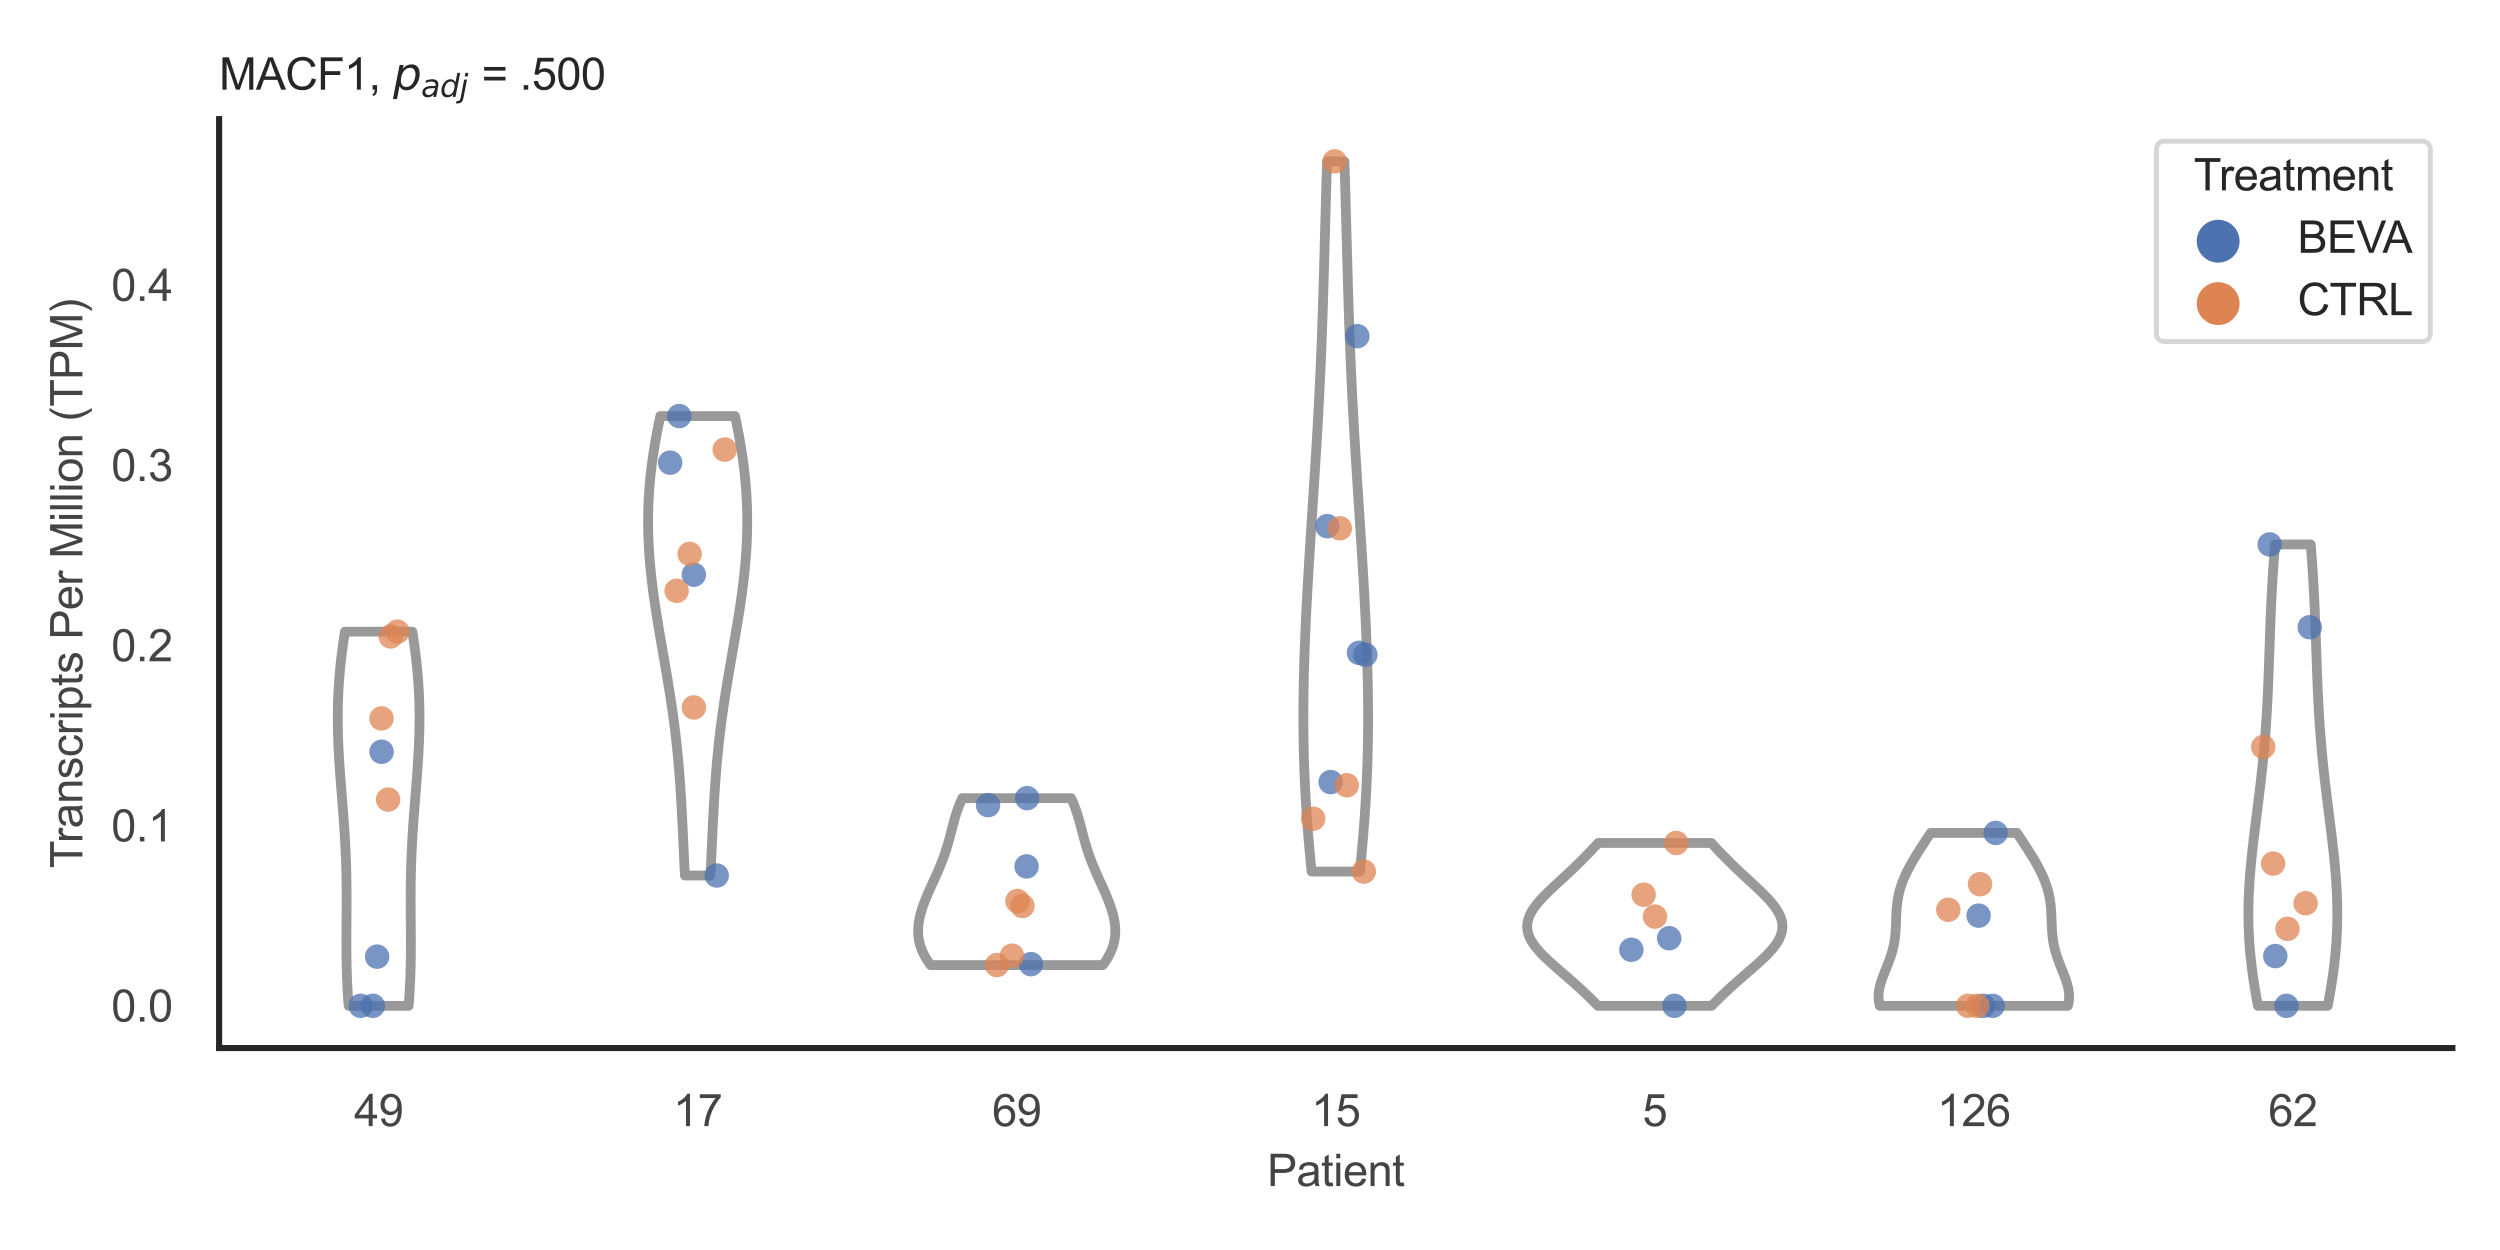 <?xml version="1.0" encoding="utf-8" standalone="no"?>
<!DOCTYPE svg PUBLIC "-//W3C//DTD SVG 1.1//EN"
  "http://www.w3.org/Graphics/SVG/1.1/DTD/svg11.dtd">
<svg xmlns:xlink="http://www.w3.org/1999/xlink" width="510.236pt" height="255.118pt" viewBox="0 0 510.236 255.118" xmlns="http://www.w3.org/2000/svg" version="1.1">
 <defs>
  <style type="text/css">*{stroke-linejoin: round; stroke-linecap: butt}</style>
 </defs>
 <g id="figure_1">
  <g id="patch_1">
   <path d="M 0 255.118 
L 510.236 255.118 
L 510.236 0 
L 0 0 
z
" style="fill: #ffffff"/>
  </g>
  <g id="axes_1">
   <g id="patch_2">
    <path d="M 44.72 213.898 
L 500.516 213.898 
L 500.516 24.32 
L 44.72 24.32 
z
" style="fill: #ffffff"/>
   </g>
   <g id="matplotlib.axis_1">
    <g id="xtick_1">
     <g id="text_1">
      <!-- 49 -->
      <g style="fill: #444444" transform="translate(72.272 229.84)scale(0.09 -0.09)">
       <defs>
        <path id="ArialMT-34" d="M 2069 0 
L 2069 1097 
L 81 1097 
L 81 1613 
L 2172 4581 
L 2631 4581 
L 2631 1613 
L 3250 1613 
L 3250 1097 
L 2631 1097 
L 2631 0 
L 2069 0 
z
M 2069 1613 
L 2069 3678 
L 634 1613 
L 2069 1613 
z
" transform="scale(0.016)"/>
        <path id="ArialMT-39" d="M 350 1059 
L 891 1109 
Q 959 728 1153 556 
Q 1347 384 1650 384 
Q 1909 384 2104 503 
Q 2300 622 2425 820 
Q 2550 1019 2634 1356 
Q 2719 1694 2719 2044 
Q 2719 2081 2716 2156 
Q 2547 1888 2255 1720 
Q 1963 1553 1622 1553 
Q 1053 1553 659 1965 
Q 266 2378 266 3053 
Q 266 3750 677 4175 
Q 1088 4600 1706 4600 
Q 2153 4600 2523 4359 
Q 2894 4119 3086 3673 
Q 3278 3228 3278 2384 
Q 3278 1506 3087 986 
Q 2897 466 2520 194 
Q 2144 -78 1638 -78 
Q 1100 -78 759 220 
Q 419 519 350 1059 
z
M 2653 3081 
Q 2653 3566 2395 3850 
Q 2138 4134 1775 4134 
Q 1400 4134 1122 3828 
Q 844 3522 844 3034 
Q 844 2597 1108 2323 
Q 1372 2050 1759 2050 
Q 2150 2050 2401 2323 
Q 2653 2597 2653 3081 
z
" transform="scale(0.016)"/>
       </defs>
       <use xlink:href="#ArialMT-34"/>
       <use xlink:href="#ArialMT-39" x="55.615"/>
      </g>
     </g>
    </g>
    <g id="xtick_2">
     <g id="text_2">
      <!-- 17 -->
      <g style="fill: #444444" transform="translate(137.386 229.84)scale(0.09 -0.09)">
       <defs>
        <path id="ArialMT-31" d="M 2384 0 
L 1822 0 
L 1822 3584 
Q 1619 3391 1289 3197 
Q 959 3003 697 2906 
L 697 3450 
Q 1169 3672 1522 3987 
Q 1875 4303 2022 4600 
L 2384 4600 
L 2384 0 
z
" transform="scale(0.016)"/>
        <path id="ArialMT-37" d="M 303 3981 
L 303 4522 
L 3269 4522 
L 3269 4084 
Q 2831 3619 2401 2847 
Q 1972 2075 1738 1259 
Q 1569 684 1522 0 
L 944 0 
Q 953 541 1156 1306 
Q 1359 2072 1739 2783 
Q 2119 3494 2547 3981 
L 303 3981 
z
" transform="scale(0.016)"/>
       </defs>
       <use xlink:href="#ArialMT-31"/>
       <use xlink:href="#ArialMT-37" x="55.615"/>
      </g>
     </g>
    </g>
    <g id="xtick_3">
     <g id="text_3">
      <!-- 69 -->
      <g style="fill: #444444" transform="translate(202.5 229.84)scale(0.09 -0.09)">
       <defs>
        <path id="ArialMT-36" d="M 3184 3459 
L 2625 3416 
Q 2550 3747 2413 3897 
Q 2184 4138 1850 4138 
Q 1581 4138 1378 3988 
Q 1113 3794 959 3422 
Q 806 3050 800 2363 
Q 1003 2672 1297 2822 
Q 1591 2972 1913 2972 
Q 2475 2972 2870 2558 
Q 3266 2144 3266 1488 
Q 3266 1056 3080 686 
Q 2894 316 2569 119 
Q 2244 -78 1831 -78 
Q 1128 -78 684 439 
Q 241 956 241 2144 
Q 241 3472 731 4075 
Q 1159 4600 1884 4600 
Q 2425 4600 2770 4297 
Q 3116 3994 3184 3459 
z
M 888 1484 
Q 888 1194 1011 928 
Q 1134 663 1356 523 
Q 1578 384 1822 384 
Q 2178 384 2434 671 
Q 2691 959 2691 1453 
Q 2691 1928 2437 2201 
Q 2184 2475 1800 2475 
Q 1419 2475 1153 2201 
Q 888 1928 888 1484 
z
" transform="scale(0.016)"/>
       </defs>
       <use xlink:href="#ArialMT-36"/>
       <use xlink:href="#ArialMT-39" x="55.615"/>
      </g>
     </g>
    </g>
    <g id="xtick_4">
     <g id="text_4">
      <!-- 15 -->
      <g style="fill: #444444" transform="translate(267.613 229.84)scale(0.09 -0.09)">
       <defs>
        <path id="ArialMT-35" d="M 266 1200 
L 856 1250 
Q 922 819 1161 601 
Q 1400 384 1738 384 
Q 2144 384 2425 690 
Q 2706 997 2706 1503 
Q 2706 1984 2436 2262 
Q 2166 2541 1728 2541 
Q 1456 2541 1237 2417 
Q 1019 2294 894 2097 
L 366 2166 
L 809 4519 
L 3088 4519 
L 3088 3981 
L 1259 3981 
L 1013 2750 
Q 1425 3038 1878 3038 
Q 2478 3038 2890 2622 
Q 3303 2206 3303 1553 
Q 3303 931 2941 478 
Q 2500 -78 1738 -78 
Q 1113 -78 717 272 
Q 322 622 266 1200 
z
" transform="scale(0.016)"/>
       </defs>
       <use xlink:href="#ArialMT-31"/>
       <use xlink:href="#ArialMT-35" x="55.615"/>
      </g>
     </g>
    </g>
    <g id="xtick_5">
     <g id="text_5">
      <!-- 5 -->
      <g style="fill: #444444" transform="translate(335.229 229.84)scale(0.09 -0.09)">
       <use xlink:href="#ArialMT-35"/>
      </g>
     </g>
    </g>
    <g id="xtick_6">
     <g id="text_6">
      <!-- 126 -->
      <g style="fill: #444444" transform="translate(395.338 229.84)scale(0.09 -0.09)">
       <defs>
        <path id="ArialMT-32" d="M 3222 541 
L 3222 0 
L 194 0 
Q 188 203 259 391 
Q 375 700 629 1000 
Q 884 1300 1366 1694 
Q 2113 2306 2375 2664 
Q 2638 3022 2638 3341 
Q 2638 3675 2398 3904 
Q 2159 4134 1775 4134 
Q 1369 4134 1125 3890 
Q 881 3647 878 3216 
L 300 3275 
Q 359 3922 746 4261 
Q 1134 4600 1788 4600 
Q 2447 4600 2831 4234 
Q 3216 3869 3216 3328 
Q 3216 3053 3103 2787 
Q 2991 2522 2730 2228 
Q 2469 1934 1863 1422 
Q 1356 997 1212 845 
Q 1069 694 975 541 
L 3222 541 
z
" transform="scale(0.016)"/>
       </defs>
       <use xlink:href="#ArialMT-31"/>
       <use xlink:href="#ArialMT-32" x="55.615"/>
       <use xlink:href="#ArialMT-36" x="111.23"/>
      </g>
     </g>
    </g>
    <g id="xtick_7">
     <g id="text_7">
      <!-- 62 -->
      <g style="fill: #444444" transform="translate(462.955 229.84)scale(0.09 -0.09)">
       <use xlink:href="#ArialMT-36"/>
       <use xlink:href="#ArialMT-32" x="55.615"/>
      </g>
     </g>
    </g>
    <g id="text_8">
     <!-- Patient -->
     <g style="fill: #444444" transform="translate(258.609 242.071)scale(0.09 -0.09)">
      <defs>
       <path id="ArialMT-50" d="M 494 0 
L 494 4581 
L 2222 4581 
Q 2678 4581 2919 4538 
Q 3256 4481 3484 4323 
Q 3713 4166 3852 3881 
Q 3991 3597 3991 3256 
Q 3991 2672 3619 2267 
Q 3247 1863 2275 1863 
L 1100 1863 
L 1100 0 
L 494 0 
z
M 1100 2403 
L 2284 2403 
Q 2872 2403 3119 2622 
Q 3366 2841 3366 3238 
Q 3366 3525 3220 3729 
Q 3075 3934 2838 4000 
Q 2684 4041 2272 4041 
L 1100 4041 
L 1100 2403 
z
" transform="scale(0.016)"/>
       <path id="ArialMT-61" d="M 2588 409 
Q 2275 144 1986 34 
Q 1697 -75 1366 -75 
Q 819 -75 525 192 
Q 231 459 231 875 
Q 231 1119 342 1320 
Q 453 1522 633 1644 
Q 813 1766 1038 1828 
Q 1203 1872 1538 1913 
Q 2219 1994 2541 2106 
Q 2544 2222 2544 2253 
Q 2544 2597 2384 2738 
Q 2169 2928 1744 2928 
Q 1347 2928 1158 2789 
Q 969 2650 878 2297 
L 328 2372 
Q 403 2725 575 2942 
Q 747 3159 1072 3276 
Q 1397 3394 1825 3394 
Q 2250 3394 2515 3294 
Q 2781 3194 2906 3042 
Q 3031 2891 3081 2659 
Q 3109 2516 3109 2141 
L 3109 1391 
Q 3109 606 3145 398 
Q 3181 191 3288 0 
L 2700 0 
Q 2613 175 2588 409 
z
M 2541 1666 
Q 2234 1541 1622 1453 
Q 1275 1403 1131 1340 
Q 988 1278 909 1158 
Q 831 1038 831 891 
Q 831 666 1001 516 
Q 1172 366 1500 366 
Q 1825 366 2078 508 
Q 2331 650 2450 897 
Q 2541 1088 2541 1459 
L 2541 1666 
z
" transform="scale(0.016)"/>
       <path id="ArialMT-74" d="M 1650 503 
L 1731 6 
Q 1494 -44 1306 -44 
Q 1000 -44 831 53 
Q 663 150 594 308 
Q 525 466 525 972 
L 525 2881 
L 113 2881 
L 113 3319 
L 525 3319 
L 525 4141 
L 1084 4478 
L 1084 3319 
L 1650 3319 
L 1650 2881 
L 1084 2881 
L 1084 941 
Q 1084 700 1114 631 
Q 1144 563 1211 522 
Q 1278 481 1403 481 
Q 1497 481 1650 503 
z
" transform="scale(0.016)"/>
       <path id="ArialMT-69" d="M 425 3934 
L 425 4581 
L 988 4581 
L 988 3934 
L 425 3934 
z
M 425 0 
L 425 3319 
L 988 3319 
L 988 0 
L 425 0 
z
" transform="scale(0.016)"/>
       <path id="ArialMT-65" d="M 2694 1069 
L 3275 997 
Q 3138 488 2766 206 
Q 2394 -75 1816 -75 
Q 1088 -75 661 373 
Q 234 822 234 1631 
Q 234 2469 665 2931 
Q 1097 3394 1784 3394 
Q 2450 3394 2872 2941 
Q 3294 2488 3294 1666 
Q 3294 1616 3291 1516 
L 816 1516 
Q 847 969 1125 678 
Q 1403 388 1819 388 
Q 2128 388 2347 550 
Q 2566 713 2694 1069 
z
M 847 1978 
L 2700 1978 
Q 2663 2397 2488 2606 
Q 2219 2931 1791 2931 
Q 1403 2931 1139 2672 
Q 875 2413 847 1978 
z
" transform="scale(0.016)"/>
       <path id="ArialMT-6e" d="M 422 0 
L 422 3319 
L 928 3319 
L 928 2847 
Q 1294 3394 1984 3394 
Q 2284 3394 2536 3286 
Q 2788 3178 2913 3003 
Q 3038 2828 3088 2588 
Q 3119 2431 3119 2041 
L 3119 0 
L 2556 0 
L 2556 2019 
Q 2556 2363 2490 2533 
Q 2425 2703 2258 2804 
Q 2091 2906 1866 2906 
Q 1506 2906 1245 2678 
Q 984 2450 984 1813 
L 984 0 
L 422 0 
z
" transform="scale(0.016)"/>
      </defs>
      <use xlink:href="#ArialMT-50"/>
      <use xlink:href="#ArialMT-61" x="66.699"/>
      <use xlink:href="#ArialMT-74" x="122.314"/>
      <use xlink:href="#ArialMT-69" x="150.098"/>
      <use xlink:href="#ArialMT-65" x="172.314"/>
      <use xlink:href="#ArialMT-6e" x="227.93"/>
      <use xlink:href="#ArialMT-74" x="283.545"/>
     </g>
    </g>
   </g>
   <g id="matplotlib.axis_2">
    <g id="ytick_1">
     <g id="text_9">
      <!-- 0.0 -->
      <g style="fill: #444444" transform="translate(22.71 208.502)scale(0.09 -0.09)">
       <defs>
        <path id="ArialMT-30" d="M 266 2259 
Q 266 3072 433 3567 
Q 600 4063 929 4331 
Q 1259 4600 1759 4600 
Q 2128 4600 2406 4451 
Q 2684 4303 2865 4023 
Q 3047 3744 3150 3342 
Q 3253 2941 3253 2259 
Q 3253 1453 3087 958 
Q 2922 463 2592 192 
Q 2263 -78 1759 -78 
Q 1097 -78 719 397 
Q 266 969 266 2259 
z
M 844 2259 
Q 844 1131 1108 757 
Q 1372 384 1759 384 
Q 2147 384 2411 759 
Q 2675 1134 2675 2259 
Q 2675 3391 2411 3762 
Q 2147 4134 1753 4134 
Q 1366 4134 1134 3806 
Q 844 3388 844 2259 
z
" transform="scale(0.016)"/>
        <path id="ArialMT-2e" d="M 581 0 
L 581 641 
L 1222 641 
L 1222 0 
L 581 0 
z
" transform="scale(0.016)"/>
       </defs>
       <use xlink:href="#ArialMT-30"/>
       <use xlink:href="#ArialMT-2e" x="55.615"/>
       <use xlink:href="#ArialMT-30" x="83.398"/>
      </g>
     </g>
    </g>
    <g id="ytick_2">
     <g id="text_10">
      <!-- 0.1 -->
      <g style="fill: #444444" transform="translate(22.71 171.729)scale(0.09 -0.09)">
       <use xlink:href="#ArialMT-30"/>
       <use xlink:href="#ArialMT-2e" x="55.615"/>
       <use xlink:href="#ArialMT-31" x="83.398"/>
      </g>
     </g>
    </g>
    <g id="ytick_3">
     <g id="text_11">
      <!-- 0.2 -->
      <g style="fill: #444444" transform="translate(22.71 134.956)scale(0.09 -0.09)">
       <use xlink:href="#ArialMT-30"/>
       <use xlink:href="#ArialMT-2e" x="55.615"/>
       <use xlink:href="#ArialMT-32" x="83.398"/>
      </g>
     </g>
    </g>
    <g id="ytick_4">
     <g id="text_12">
      <!-- 0.3 -->
      <g style="fill: #444444" transform="translate(22.71 98.183)scale(0.09 -0.09)">
       <defs>
        <path id="ArialMT-33" d="M 269 1209 
L 831 1284 
Q 928 806 1161 595 
Q 1394 384 1728 384 
Q 2125 384 2398 659 
Q 2672 934 2672 1341 
Q 2672 1728 2419 1979 
Q 2166 2231 1775 2231 
Q 1616 2231 1378 2169 
L 1441 2663 
Q 1497 2656 1531 2656 
Q 1891 2656 2178 2843 
Q 2466 3031 2466 3422 
Q 2466 3731 2256 3934 
Q 2047 4138 1716 4138 
Q 1388 4138 1169 3931 
Q 950 3725 888 3313 
L 325 3413 
Q 428 3978 793 4289 
Q 1159 4600 1703 4600 
Q 2078 4600 2393 4439 
Q 2709 4278 2876 4000 
Q 3044 3722 3044 3409 
Q 3044 3113 2884 2869 
Q 2725 2625 2413 2481 
Q 2819 2388 3044 2092 
Q 3269 1797 3269 1353 
Q 3269 753 2831 336 
Q 2394 -81 1725 -81 
Q 1122 -81 723 278 
Q 325 638 269 1209 
z
" transform="scale(0.016)"/>
       </defs>
       <use xlink:href="#ArialMT-30"/>
       <use xlink:href="#ArialMT-2e" x="55.615"/>
       <use xlink:href="#ArialMT-33" x="83.398"/>
      </g>
     </g>
    </g>
    <g id="ytick_5">
     <g id="text_13">
      <!-- 0.4 -->
      <g style="fill: #444444" transform="translate(22.71 61.41)scale(0.09 -0.09)">
       <use xlink:href="#ArialMT-30"/>
       <use xlink:href="#ArialMT-2e" x="55.615"/>
       <use xlink:href="#ArialMT-34" x="83.398"/>
      </g>
     </g>
    </g>
    <g id="text_14">
     <!-- Transcripts Per Million (TPM) -->
     <g style="fill: #444444" transform="translate(16.816 177.194)rotate(-90)scale(0.09 -0.09)">
      <defs>
       <path id="ArialMT-54" d="M 1659 0 
L 1659 4041 
L 150 4041 
L 150 4581 
L 3781 4581 
L 3781 4041 
L 2266 4041 
L 2266 0 
L 1659 0 
z
" transform="scale(0.016)"/>
       <path id="ArialMT-72" d="M 416 0 
L 416 3319 
L 922 3319 
L 922 2816 
Q 1116 3169 1280 3281 
Q 1444 3394 1641 3394 
Q 1925 3394 2219 3213 
L 2025 2691 
Q 1819 2813 1613 2813 
Q 1428 2813 1281 2702 
Q 1134 2591 1072 2394 
Q 978 2094 978 1738 
L 978 0 
L 416 0 
z
" transform="scale(0.016)"/>
       <path id="ArialMT-73" d="M 197 991 
L 753 1078 
Q 800 744 1014 566 
Q 1228 388 1613 388 
Q 2000 388 2187 545 
Q 2375 703 2375 916 
Q 2375 1106 2209 1216 
Q 2094 1291 1634 1406 
Q 1016 1563 777 1677 
Q 538 1791 414 1992 
Q 291 2194 291 2438 
Q 291 2659 392 2848 
Q 494 3038 669 3163 
Q 800 3259 1026 3326 
Q 1253 3394 1513 3394 
Q 1903 3394 2198 3281 
Q 2494 3169 2634 2976 
Q 2775 2784 2828 2463 
L 2278 2388 
Q 2241 2644 2061 2787 
Q 1881 2931 1553 2931 
Q 1166 2931 1000 2803 
Q 834 2675 834 2503 
Q 834 2394 903 2306 
Q 972 2216 1119 2156 
Q 1203 2125 1616 2013 
Q 2213 1853 2448 1751 
Q 2684 1650 2818 1456 
Q 2953 1263 2953 975 
Q 2953 694 2789 445 
Q 2625 197 2315 61 
Q 2006 -75 1616 -75 
Q 969 -75 630 194 
Q 291 463 197 991 
z
" transform="scale(0.016)"/>
       <path id="ArialMT-63" d="M 2588 1216 
L 3141 1144 
Q 3050 572 2676 248 
Q 2303 -75 1759 -75 
Q 1078 -75 664 370 
Q 250 816 250 1647 
Q 250 2184 428 2587 
Q 606 2991 970 3192 
Q 1334 3394 1763 3394 
Q 2303 3394 2647 3120 
Q 2991 2847 3088 2344 
L 2541 2259 
Q 2463 2594 2264 2762 
Q 2066 2931 1784 2931 
Q 1359 2931 1093 2626 
Q 828 2322 828 1663 
Q 828 994 1084 691 
Q 1341 388 1753 388 
Q 2084 388 2306 591 
Q 2528 794 2588 1216 
z
" transform="scale(0.016)"/>
       <path id="ArialMT-70" d="M 422 -1272 
L 422 3319 
L 934 3319 
L 934 2888 
Q 1116 3141 1344 3267 
Q 1572 3394 1897 3394 
Q 2322 3394 2647 3175 
Q 2972 2956 3137 2557 
Q 3303 2159 3303 1684 
Q 3303 1175 3120 767 
Q 2938 359 2589 142 
Q 2241 -75 1856 -75 
Q 1575 -75 1351 44 
Q 1128 163 984 344 
L 984 -1272 
L 422 -1272 
z
M 931 1641 
Q 931 1000 1190 694 
Q 1450 388 1819 388 
Q 2194 388 2461 705 
Q 2728 1022 2728 1688 
Q 2728 2322 2467 2637 
Q 2206 2953 1844 2953 
Q 1484 2953 1207 2617 
Q 931 2281 931 1641 
z
" transform="scale(0.016)"/>
       <path id="ArialMT-20" transform="scale(0.016)"/>
       <path id="ArialMT-4d" d="M 475 0 
L 475 4581 
L 1388 4581 
L 2472 1338 
Q 2622 884 2691 659 
Q 2769 909 2934 1394 
L 4031 4581 
L 4847 4581 
L 4847 0 
L 4263 0 
L 4263 3834 
L 2931 0 
L 2384 0 
L 1059 3900 
L 1059 0 
L 475 0 
z
" transform="scale(0.016)"/>
       <path id="ArialMT-6c" d="M 409 0 
L 409 4581 
L 972 4581 
L 972 0 
L 409 0 
z
" transform="scale(0.016)"/>
       <path id="ArialMT-6f" d="M 213 1659 
Q 213 2581 725 3025 
Q 1153 3394 1769 3394 
Q 2453 3394 2887 2945 
Q 3322 2497 3322 1706 
Q 3322 1066 3130 698 
Q 2938 331 2570 128 
Q 2203 -75 1769 -75 
Q 1072 -75 642 372 
Q 213 819 213 1659 
z
M 791 1659 
Q 791 1022 1069 705 
Q 1347 388 1769 388 
Q 2188 388 2466 706 
Q 2744 1025 2744 1678 
Q 2744 2294 2464 2611 
Q 2184 2928 1769 2928 
Q 1347 2928 1069 2612 
Q 791 2297 791 1659 
z
" transform="scale(0.016)"/>
       <path id="ArialMT-28" d="M 1497 -1347 
Q 1031 -759 709 28 
Q 388 816 388 1659 
Q 388 2403 628 3084 
Q 909 3875 1497 4659 
L 1900 4659 
Q 1522 4009 1400 3731 
Q 1209 3300 1100 2831 
Q 966 2247 966 1656 
Q 966 153 1900 -1347 
L 1497 -1347 
z
" transform="scale(0.016)"/>
       <path id="ArialMT-29" d="M 791 -1347 
L 388 -1347 
Q 1322 153 1322 1656 
Q 1322 2244 1188 2822 
Q 1081 3291 891 3722 
Q 769 4003 388 4659 
L 791 4659 
Q 1378 3875 1659 3084 
Q 1900 2403 1900 1659 
Q 1900 816 1576 28 
Q 1253 -759 791 -1347 
z
" transform="scale(0.016)"/>
      </defs>
      <use xlink:href="#ArialMT-54"/>
      <use xlink:href="#ArialMT-72" x="57.334"/>
      <use xlink:href="#ArialMT-61" x="90.635"/>
      <use xlink:href="#ArialMT-6e" x="146.25"/>
      <use xlink:href="#ArialMT-73" x="201.865"/>
      <use xlink:href="#ArialMT-63" x="251.865"/>
      <use xlink:href="#ArialMT-72" x="301.865"/>
      <use xlink:href="#ArialMT-69" x="335.166"/>
      <use xlink:href="#ArialMT-70" x="357.383"/>
      <use xlink:href="#ArialMT-74" x="412.998"/>
      <use xlink:href="#ArialMT-73" x="440.781"/>
      <use xlink:href="#ArialMT-20" x="490.781"/>
      <use xlink:href="#ArialMT-50" x="518.564"/>
      <use xlink:href="#ArialMT-65" x="585.264"/>
      <use xlink:href="#ArialMT-72" x="640.879"/>
      <use xlink:href="#ArialMT-20" x="674.18"/>
      <use xlink:href="#ArialMT-4d" x="701.963"/>
      <use xlink:href="#ArialMT-69" x="785.264"/>
      <use xlink:href="#ArialMT-6c" x="807.48"/>
      <use xlink:href="#ArialMT-6c" x="829.697"/>
      <use xlink:href="#ArialMT-69" x="851.914"/>
      <use xlink:href="#ArialMT-6f" x="874.131"/>
      <use xlink:href="#ArialMT-6e" x="929.746"/>
      <use xlink:href="#ArialMT-20" x="985.361"/>
      <use xlink:href="#ArialMT-28" x="1013.145"/>
      <use xlink:href="#ArialMT-54" x="1046.445"/>
      <use xlink:href="#ArialMT-50" x="1107.529"/>
      <use xlink:href="#ArialMT-4d" x="1174.229"/>
      <use xlink:href="#ArialMT-29" x="1257.529"/>
     </g>
    </g>
   </g>
   <g id="PolyCollection_1">
    <defs>
     <path id="m82d841b8e9" d="M 83.396 -49.837 
L 71.158 -49.837 
L 71.096 -50.609 
L 71.04 -51.38 
L 70.988 -52.151 
L 70.941 -52.922 
L 70.899 -53.694 
L 70.861 -54.465 
L 70.828 -55.236 
L 70.799 -56.008 
L 70.775 -56.779 
L 70.754 -57.55 
L 70.738 -58.322 
L 70.724 -59.093 
L 70.714 -59.864 
L 70.707 -60.636 
L 70.703 -61.407 
L 70.7 -62.178 
L 70.7 -62.95 
L 70.702 -63.721 
L 70.705 -64.492 
L 70.709 -65.264 
L 70.714 -66.035 
L 70.719 -66.806 
L 70.724 -67.578 
L 70.729 -68.349 
L 70.734 -69.12 
L 70.737 -69.892 
L 70.74 -70.663 
L 70.74 -71.434 
L 70.74 -72.206 
L 70.737 -72.977 
L 70.732 -73.748 
L 70.724 -74.52 
L 70.714 -75.291 
L 70.702 -76.062 
L 70.686 -76.834 
L 70.668 -77.605 
L 70.646 -78.376 
L 70.622 -79.148 
L 70.594 -79.919 
L 70.563 -80.69 
L 70.529 -81.462 
L 70.492 -82.233 
L 70.452 -83.004 
L 70.409 -83.776 
L 70.364 -84.547 
L 70.315 -85.318 
L 70.265 -86.089 
L 70.212 -86.861 
L 70.157 -87.632 
L 70.101 -88.403 
L 70.042 -89.175 
L 69.983 -89.946 
L 69.922 -90.717 
L 69.861 -91.489 
L 69.799 -92.26 
L 69.738 -93.031 
L 69.676 -93.803 
L 69.615 -94.574 
L 69.554 -95.345 
L 69.495 -96.117 
L 69.437 -96.888 
L 69.381 -97.659 
L 69.327 -98.431 
L 69.275 -99.202 
L 69.226 -99.973 
L 69.18 -100.745 
L 69.137 -101.516 
L 69.097 -102.287 
L 69.061 -103.059 
L 69.029 -103.83 
L 69.002 -104.601 
L 68.979 -105.373 
L 68.96 -106.144 
L 68.947 -106.915 
L 68.938 -107.687 
L 68.935 -108.458 
L 68.937 -109.229 
L 68.944 -110.001 
L 68.957 -110.772 
L 68.976 -111.543 
L 69 -112.315 
L 69.03 -113.086 
L 69.066 -113.857 
L 69.108 -114.629 
L 69.156 -115.4 
L 69.209 -116.171 
L 69.268 -116.943 
L 69.333 -117.714 
L 69.404 -118.485 
L 69.48 -119.256 
L 69.562 -120.028 
L 69.649 -120.799 
L 69.742 -121.57 
L 69.839 -122.342 
L 69.941 -123.113 
L 70.048 -123.884 
L 70.16 -124.656 
L 70.276 -125.427 
L 70.396 -126.198 
L 84.157 -126.198 
L 84.157 -126.198 
L 84.278 -125.427 
L 84.394 -124.656 
L 84.505 -123.884 
L 84.612 -123.113 
L 84.715 -122.342 
L 84.812 -121.57 
L 84.905 -120.799 
L 84.992 -120.028 
L 85.073 -119.256 
L 85.15 -118.485 
L 85.22 -117.714 
L 85.285 -116.943 
L 85.345 -116.171 
L 85.398 -115.4 
L 85.446 -114.629 
L 85.488 -113.857 
L 85.524 -113.086 
L 85.554 -112.315 
L 85.578 -111.543 
L 85.597 -110.772 
L 85.61 -110.001 
L 85.617 -109.229 
L 85.619 -108.458 
L 85.616 -107.687 
L 85.607 -106.915 
L 85.593 -106.144 
L 85.575 -105.373 
L 85.552 -104.601 
L 85.524 -103.83 
L 85.493 -103.059 
L 85.457 -102.287 
L 85.417 -101.516 
L 85.374 -100.745 
L 85.328 -99.973 
L 85.279 -99.202 
L 85.227 -98.431 
L 85.173 -97.659 
L 85.117 -96.888 
L 85.059 -96.117 
L 84.999 -95.345 
L 84.939 -94.574 
L 84.878 -93.803 
L 84.816 -93.031 
L 84.754 -92.26 
L 84.693 -91.489 
L 84.631 -90.717 
L 84.571 -89.946 
L 84.511 -89.175 
L 84.453 -88.403 
L 84.397 -87.632 
L 84.342 -86.861 
L 84.289 -86.089 
L 84.238 -85.318 
L 84.19 -84.547 
L 84.145 -83.776 
L 84.102 -83.004 
L 84.062 -82.233 
L 84.025 -81.462 
L 83.991 -80.69 
L 83.96 -79.919 
L 83.932 -79.148 
L 83.908 -78.376 
L 83.886 -77.605 
L 83.868 -76.834 
L 83.852 -76.062 
L 83.839 -75.291 
L 83.829 -74.52 
L 83.822 -73.748 
L 83.817 -72.977 
L 83.814 -72.206 
L 83.813 -71.434 
L 83.814 -70.663 
L 83.816 -69.892 
L 83.82 -69.12 
L 83.824 -68.349 
L 83.829 -67.578 
L 83.835 -66.806 
L 83.84 -66.035 
L 83.845 -65.264 
L 83.849 -64.492 
L 83.852 -63.721 
L 83.853 -62.95 
L 83.853 -62.178 
L 83.851 -61.407 
L 83.847 -60.636 
L 83.84 -59.864 
L 83.829 -59.093 
L 83.816 -58.322 
L 83.799 -57.55 
L 83.779 -56.779 
L 83.754 -56.008 
L 83.726 -55.236 
L 83.693 -54.465 
L 83.655 -53.694 
L 83.613 -52.922 
L 83.566 -52.151 
L 83.514 -51.38 
L 83.458 -50.609 
L 83.396 -49.837 
z
" style="stroke: #999999; stroke-width: 2"/>
    </defs>
    <g clip-path="url(#p8bab97396c)">
     <use xlink:href="#m82d841b8e9" x="0" y="255.118" style="fill: #ffffff; stroke: #999999; stroke-width: 2"/>
    </g>
   </g>
   <g id="PolyCollection_2">
    <defs>
     <path id="m19ed23e9ee" d="M 144.994 -76.429 
L 139.787 -76.429 
L 139.739 -77.376 
L 139.692 -78.323 
L 139.647 -79.271 
L 139.601 -80.218 
L 139.557 -81.165 
L 139.513 -82.112 
L 139.469 -83.059 
L 139.425 -84.006 
L 139.38 -84.953 
L 139.336 -85.901 
L 139.29 -86.848 
L 139.243 -87.795 
L 139.195 -88.742 
L 139.145 -89.689 
L 139.093 -90.636 
L 139.038 -91.584 
L 138.982 -92.531 
L 138.922 -93.478 
L 138.86 -94.425 
L 138.794 -95.372 
L 138.724 -96.319 
L 138.651 -97.267 
L 138.574 -98.214 
L 138.493 -99.161 
L 138.407 -100.108 
L 138.318 -101.055 
L 138.223 -102.002 
L 138.124 -102.95 
L 138.021 -103.897 
L 137.913 -104.844 
L 137.8 -105.791 
L 137.683 -106.738 
L 137.561 -107.685 
L 137.434 -108.633 
L 137.303 -109.58 
L 137.168 -110.527 
L 137.029 -111.474 
L 136.887 -112.421 
L 136.74 -113.368 
L 136.59 -114.316 
L 136.438 -115.263 
L 136.282 -116.21 
L 136.124 -117.157 
L 135.964 -118.104 
L 135.802 -119.051 
L 135.638 -119.999 
L 135.474 -120.946 
L 135.31 -121.893 
L 135.145 -122.84 
L 134.98 -123.787 
L 134.817 -124.734 
L 134.654 -125.681 
L 134.494 -126.629 
L 134.335 -127.576 
L 134.18 -128.523 
L 134.027 -129.47 
L 133.878 -130.417 
L 133.733 -131.364 
L 133.593 -132.312 
L 133.458 -133.259 
L 133.328 -134.206 
L 133.204 -135.153 
L 133.086 -136.1 
L 132.975 -137.047 
L 132.871 -137.995 
L 132.774 -138.942 
L 132.685 -139.889 
L 132.604 -140.836 
L 132.531 -141.783 
L 132.467 -142.73 
L 132.411 -143.678 
L 132.365 -144.625 
L 132.328 -145.572 
L 132.301 -146.519 
L 132.283 -147.466 
L 132.275 -148.413 
L 132.277 -149.361 
L 132.289 -150.308 
L 132.311 -151.255 
L 132.343 -152.202 
L 132.386 -153.149 
L 132.439 -154.096 
L 132.502 -155.044 
L 132.575 -155.991 
L 132.658 -156.938 
L 132.751 -157.885 
L 132.854 -158.832 
L 132.966 -159.779 
L 133.089 -160.727 
L 133.22 -161.674 
L 133.36 -162.621 
L 133.509 -163.568 
L 133.666 -164.515 
L 133.831 -165.462 
L 134.004 -166.409 
L 134.184 -167.357 
L 134.371 -168.304 
L 134.564 -169.251 
L 134.763 -170.198 
L 150.018 -170.198 
L 150.018 -170.198 
L 150.217 -169.251 
L 150.41 -168.304 
L 150.597 -167.357 
L 150.777 -166.409 
L 150.95 -165.462 
L 151.115 -164.515 
L 151.272 -163.568 
L 151.421 -162.621 
L 151.561 -161.674 
L 151.693 -160.727 
L 151.815 -159.779 
L 151.927 -158.832 
L 152.03 -157.885 
L 152.123 -156.938 
L 152.206 -155.991 
L 152.28 -155.044 
L 152.342 -154.096 
L 152.395 -153.149 
L 152.438 -152.202 
L 152.47 -151.255 
L 152.492 -150.308 
L 152.504 -149.361 
L 152.506 -148.413 
L 152.498 -147.466 
L 152.481 -146.519 
L 152.453 -145.572 
L 152.416 -144.625 
L 152.37 -143.678 
L 152.315 -142.73 
L 152.25 -141.783 
L 152.178 -140.836 
L 152.096 -139.889 
L 152.007 -138.942 
L 151.91 -137.995 
L 151.806 -137.047 
L 151.695 -136.1 
L 151.577 -135.153 
L 151.453 -134.206 
L 151.323 -133.259 
L 151.188 -132.312 
L 151.048 -131.364 
L 150.903 -130.417 
L 150.754 -129.47 
L 150.602 -128.523 
L 150.446 -127.576 
L 150.287 -126.629 
L 150.127 -125.681 
L 149.965 -124.734 
L 149.801 -123.787 
L 149.636 -122.84 
L 149.472 -121.893 
L 149.307 -120.946 
L 149.143 -119.999 
L 148.98 -119.051 
L 148.818 -118.104 
L 148.657 -117.157 
L 148.499 -116.21 
L 148.344 -115.263 
L 148.191 -114.316 
L 148.041 -113.368 
L 147.895 -112.421 
L 147.752 -111.474 
L 147.613 -110.527 
L 147.478 -109.58 
L 147.347 -108.633 
L 147.221 -107.685 
L 147.099 -106.738 
L 146.981 -105.791 
L 146.869 -104.844 
L 146.76 -103.897 
L 146.657 -102.95 
L 146.558 -102.002 
L 146.464 -101.055 
L 146.374 -100.108 
L 146.288 -99.161 
L 146.207 -98.214 
L 146.13 -97.267 
L 146.057 -96.319 
L 145.988 -95.372 
L 145.922 -94.425 
L 145.859 -93.478 
L 145.8 -92.531 
L 145.743 -91.584 
L 145.689 -90.636 
L 145.637 -89.689 
L 145.587 -88.742 
L 145.538 -87.795 
L 145.491 -86.848 
L 145.446 -85.901 
L 145.401 -84.953 
L 145.356 -84.006 
L 145.312 -83.059 
L 145.268 -82.112 
L 145.224 -81.165 
L 145.18 -80.218 
L 145.135 -79.271 
L 145.089 -78.323 
L 145.042 -77.376 
L 144.994 -76.429 
z
" style="stroke: #999999; stroke-width: 2"/>
    </defs>
    <g clip-path="url(#p8bab97396c)">
     <use xlink:href="#m19ed23e9ee" x="0" y="255.118" style="fill: #ffffff; stroke: #999999; stroke-width: 2"/>
    </g>
   </g>
   <g id="PolyCollection_3">
    <defs>
     <path id="ma613fcb3a0" d="M 225.078 -58.151 
L 189.931 -58.151 
L 189.679 -58.495 
L 189.44 -58.839 
L 189.213 -59.183 
L 189 -59.527 
L 188.8 -59.872 
L 188.614 -60.216 
L 188.441 -60.56 
L 188.281 -60.904 
L 188.135 -61.248 
L 188.003 -61.592 
L 187.884 -61.936 
L 187.778 -62.281 
L 187.686 -62.625 
L 187.606 -62.969 
L 187.539 -63.313 
L 187.485 -63.657 
L 187.443 -64.001 
L 187.412 -64.346 
L 187.394 -64.69 
L 187.386 -65.034 
L 187.39 -65.378 
L 187.404 -65.722 
L 187.428 -66.066 
L 187.462 -66.411 
L 187.506 -66.755 
L 187.559 -67.099 
L 187.62 -67.443 
L 187.69 -67.787 
L 187.768 -68.131 
L 187.853 -68.475 
L 187.945 -68.82 
L 188.045 -69.164 
L 188.15 -69.508 
L 188.262 -69.852 
L 188.379 -70.196 
L 188.502 -70.54 
L 188.629 -70.885 
L 188.761 -71.229 
L 188.897 -71.573 
L 189.037 -71.917 
L 189.18 -72.261 
L 189.326 -72.605 
L 189.475 -72.95 
L 189.626 -73.294 
L 189.779 -73.638 
L 189.933 -73.982 
L 190.088 -74.326 
L 190.244 -74.67 
L 190.401 -75.014 
L 190.557 -75.359 
L 190.714 -75.703 
L 190.869 -76.047 
L 191.024 -76.391 
L 191.177 -76.735 
L 191.329 -77.079 
L 191.479 -77.424 
L 191.626 -77.768 
L 191.772 -78.112 
L 191.915 -78.456 
L 192.054 -78.8 
L 192.191 -79.144 
L 192.325 -79.489 
L 192.456 -79.833 
L 192.583 -80.177 
L 192.706 -80.521 
L 192.827 -80.865 
L 192.944 -81.209 
L 193.057 -81.553 
L 193.167 -81.898 
L 193.274 -82.242 
L 193.379 -82.586 
L 193.48 -82.93 
L 193.578 -83.274 
L 193.674 -83.618 
L 193.769 -83.963 
L 193.861 -84.307 
L 193.952 -84.651 
L 194.041 -84.995 
L 194.131 -85.339 
L 194.219 -85.683 
L 194.308 -86.028 
L 194.398 -86.372 
L 194.488 -86.716 
L 194.58 -87.06 
L 194.674 -87.404 
L 194.77 -87.748 
L 194.869 -88.092 
L 194.971 -88.437 
L 195.077 -88.781 
L 195.187 -89.125 
L 195.301 -89.469 
L 195.419 -89.813 
L 195.543 -90.157 
L 195.672 -90.502 
L 195.807 -90.846 
L 195.947 -91.19 
L 196.093 -91.534 
L 196.245 -91.878 
L 196.404 -92.222 
L 218.605 -92.222 
L 218.605 -92.222 
L 218.763 -91.878 
L 218.916 -91.534 
L 219.062 -91.19 
L 219.202 -90.846 
L 219.337 -90.502 
L 219.466 -90.157 
L 219.589 -89.813 
L 219.708 -89.469 
L 219.822 -89.125 
L 219.932 -88.781 
L 220.038 -88.437 
L 220.14 -88.092 
L 220.239 -87.748 
L 220.335 -87.404 
L 220.428 -87.06 
L 220.52 -86.716 
L 220.611 -86.372 
L 220.7 -86.028 
L 220.789 -85.683 
L 220.878 -85.339 
L 220.967 -84.995 
L 221.057 -84.651 
L 221.148 -84.307 
L 221.24 -83.963 
L 221.334 -83.618 
L 221.43 -83.274 
L 221.529 -82.93 
L 221.63 -82.586 
L 221.734 -82.242 
L 221.841 -81.898 
L 221.952 -81.553 
L 222.065 -81.209 
L 222.182 -80.865 
L 222.302 -80.521 
L 222.426 -80.177 
L 222.553 -79.833 
L 222.684 -79.489 
L 222.817 -79.144 
L 222.954 -78.8 
L 223.094 -78.456 
L 223.237 -78.112 
L 223.382 -77.768 
L 223.53 -77.424 
L 223.68 -77.079 
L 223.832 -76.735 
L 223.985 -76.391 
L 224.14 -76.047 
L 224.295 -75.703 
L 224.451 -75.359 
L 224.608 -75.014 
L 224.764 -74.67 
L 224.921 -74.326 
L 225.076 -73.982 
L 225.23 -73.638 
L 225.383 -73.294 
L 225.534 -72.95 
L 225.682 -72.605 
L 225.829 -72.261 
L 225.972 -71.917 
L 226.111 -71.573 
L 226.247 -71.229 
L 226.379 -70.885 
L 226.507 -70.54 
L 226.629 -70.196 
L 226.747 -69.852 
L 226.858 -69.508 
L 226.964 -69.164 
L 227.063 -68.82 
L 227.156 -68.475 
L 227.241 -68.131 
L 227.319 -67.787 
L 227.389 -67.443 
L 227.45 -67.099 
L 227.503 -66.755 
L 227.546 -66.411 
L 227.581 -66.066 
L 227.605 -65.722 
L 227.619 -65.378 
L 227.623 -65.034 
L 227.615 -64.69 
L 227.596 -64.346 
L 227.566 -64.001 
L 227.524 -63.657 
L 227.469 -63.313 
L 227.403 -62.969 
L 227.323 -62.625 
L 227.23 -62.281 
L 227.125 -61.936 
L 227.006 -61.592 
L 226.873 -61.248 
L 226.728 -60.904 
L 226.568 -60.56 
L 226.395 -60.216 
L 226.209 -59.872 
L 226.009 -59.527 
L 225.796 -59.183 
L 225.569 -58.839 
L 225.33 -58.495 
L 225.078 -58.151 
z
" style="stroke: #999999; stroke-width: 2"/>
    </defs>
    <g clip-path="url(#p8bab97396c)">
     <use xlink:href="#ma613fcb3a0" x="0" y="255.118" style="fill: #ffffff; stroke: #999999; stroke-width: 2"/>
    </g>
   </g>
   <g id="PolyCollection_4">
    <defs>
     <path id="m207b164281" d="M 277.548 -77.236 
L 267.688 -77.236 
L 267.543 -78.7 
L 267.403 -80.164 
L 267.268 -81.628 
L 267.138 -83.093 
L 267.014 -84.557 
L 266.897 -86.021 
L 266.786 -87.485 
L 266.682 -88.949 
L 266.585 -90.413 
L 266.496 -91.877 
L 266.414 -93.341 
L 266.34 -94.805 
L 266.273 -96.269 
L 266.214 -97.733 
L 266.163 -99.197 
L 266.12 -100.662 
L 266.084 -102.126 
L 266.055 -103.59 
L 266.034 -105.054 
L 266.02 -106.518 
L 266.014 -107.982 
L 266.013 -109.446 
L 266.02 -110.91 
L 266.033 -112.374 
L 266.052 -113.838 
L 266.077 -115.302 
L 266.107 -116.767 
L 266.143 -118.231 
L 266.184 -119.695 
L 266.23 -121.159 
L 266.281 -122.623 
L 266.335 -124.087 
L 266.394 -125.551 
L 266.457 -127.015 
L 266.524 -128.479 
L 266.594 -129.943 
L 266.667 -131.407 
L 266.743 -132.872 
L 266.822 -134.336 
L 266.904 -135.8 
L 266.988 -137.264 
L 267.074 -138.728 
L 267.162 -140.192 
L 267.251 -141.656 
L 267.342 -143.12 
L 267.435 -144.584 
L 267.528 -146.048 
L 267.622 -147.512 
L 267.717 -148.977 
L 267.812 -150.441 
L 267.908 -151.905 
L 268.003 -153.369 
L 268.098 -154.833 
L 268.193 -156.297 
L 268.287 -157.761 
L 268.38 -159.225 
L 268.472 -160.689 
L 268.563 -162.153 
L 268.652 -163.617 
L 268.74 -165.081 
L 268.826 -166.546 
L 268.911 -168.01 
L 268.993 -169.474 
L 269.073 -170.938 
L 269.151 -172.402 
L 269.227 -173.866 
L 269.3 -175.33 
L 269.371 -176.794 
L 269.44 -178.258 
L 269.506 -179.722 
L 269.57 -181.186 
L 269.632 -182.651 
L 269.691 -184.115 
L 269.748 -185.579 
L 269.803 -187.043 
L 269.856 -188.507 
L 269.907 -189.971 
L 269.957 -191.435 
L 270.005 -192.899 
L 270.051 -194.363 
L 270.096 -195.827 
L 270.139 -197.291 
L 270.182 -198.756 
L 270.224 -200.22 
L 270.265 -201.684 
L 270.305 -203.148 
L 270.346 -204.612 
L 270.386 -206.076 
L 270.425 -207.54 
L 270.465 -209.004 
L 270.506 -210.468 
L 270.546 -211.932 
L 270.587 -213.396 
L 270.628 -214.86 
L 270.67 -216.325 
L 270.713 -217.789 
L 270.756 -219.253 
L 270.801 -220.717 
L 270.845 -222.181 
L 274.391 -222.181 
L 274.391 -222.181 
L 274.436 -220.717 
L 274.48 -219.253 
L 274.523 -217.789 
L 274.566 -216.325 
L 274.608 -214.86 
L 274.649 -213.396 
L 274.69 -211.932 
L 274.731 -210.468 
L 274.771 -209.004 
L 274.811 -207.54 
L 274.851 -206.076 
L 274.891 -204.612 
L 274.931 -203.148 
L 274.971 -201.684 
L 275.012 -200.22 
L 275.054 -198.756 
L 275.097 -197.291 
L 275.141 -195.827 
L 275.185 -194.363 
L 275.232 -192.899 
L 275.279 -191.435 
L 275.329 -189.971 
L 275.38 -188.507 
L 275.433 -187.043 
L 275.488 -185.579 
L 275.545 -184.115 
L 275.605 -182.651 
L 275.666 -181.186 
L 275.73 -179.722 
L 275.796 -178.258 
L 275.865 -176.794 
L 275.936 -175.33 
L 276.01 -173.866 
L 276.085 -172.402 
L 276.163 -170.938 
L 276.243 -169.474 
L 276.326 -168.01 
L 276.41 -166.546 
L 276.496 -165.081 
L 276.584 -163.617 
L 276.673 -162.153 
L 276.764 -160.689 
L 276.856 -159.225 
L 276.949 -157.761 
L 277.043 -156.297 
L 277.138 -154.833 
L 277.233 -153.369 
L 277.329 -151.905 
L 277.424 -150.441 
L 277.519 -148.977 
L 277.614 -147.512 
L 277.708 -146.048 
L 277.802 -144.584 
L 277.894 -143.12 
L 277.985 -141.656 
L 278.075 -140.192 
L 278.162 -138.728 
L 278.248 -137.264 
L 278.332 -135.8 
L 278.414 -134.336 
L 278.493 -132.872 
L 278.569 -131.407 
L 278.642 -129.943 
L 278.712 -128.479 
L 278.779 -127.015 
L 278.842 -125.551 
L 278.901 -124.087 
L 278.956 -122.623 
L 279.006 -121.159 
L 279.052 -119.695 
L 279.093 -118.231 
L 279.129 -116.767 
L 279.16 -115.302 
L 279.184 -113.838 
L 279.203 -112.374 
L 279.216 -110.91 
L 279.223 -109.446 
L 279.223 -107.982 
L 279.216 -106.518 
L 279.202 -105.054 
L 279.181 -103.59 
L 279.152 -102.126 
L 279.116 -100.662 
L 279.073 -99.197 
L 279.022 -97.733 
L 278.963 -96.269 
L 278.896 -94.805 
L 278.822 -93.341 
L 278.74 -91.877 
L 278.651 -90.413 
L 278.554 -88.949 
L 278.45 -87.485 
L 278.34 -86.021 
L 278.222 -84.557 
L 278.098 -83.093 
L 277.969 -81.628 
L 277.833 -80.164 
L 277.693 -78.7 
L 277.548 -77.236 
z
" style="stroke: #999999; stroke-width: 2"/>
    </defs>
    <g clip-path="url(#p8bab97396c)">
     <use xlink:href="#m207b164281" x="0" y="255.118" style="fill: #ffffff; stroke: #999999; stroke-width: 2"/>
    </g>
   </g>
   <g id="PolyCollection_5">
    <defs>
     <path id="m6c9471eb21" d="M 349.34 -49.837 
L 326.124 -49.837 
L 325.795 -50.173 
L 325.463 -50.509 
L 325.128 -50.845 
L 324.789 -51.18 
L 324.447 -51.516 
L 324.101 -51.852 
L 323.75 -52.188 
L 323.396 -52.523 
L 323.038 -52.859 
L 322.676 -53.195 
L 322.311 -53.531 
L 321.941 -53.867 
L 321.568 -54.202 
L 321.192 -54.538 
L 320.812 -54.874 
L 320.43 -55.21 
L 320.046 -55.545 
L 319.659 -55.881 
L 319.272 -56.217 
L 318.884 -56.553 
L 318.496 -56.889 
L 318.109 -57.224 
L 317.724 -57.56 
L 317.342 -57.896 
L 316.963 -58.232 
L 316.589 -58.567 
L 316.22 -58.903 
L 315.859 -59.239 
L 315.505 -59.575 
L 315.16 -59.911 
L 314.825 -60.246 
L 314.502 -60.582 
L 314.191 -60.918 
L 313.894 -61.254 
L 313.612 -61.589 
L 313.345 -61.925 
L 313.095 -62.261 
L 312.863 -62.597 
L 312.65 -62.933 
L 312.456 -63.268 
L 312.283 -63.604 
L 312.13 -63.94 
L 312 -64.276 
L 311.891 -64.611 
L 311.806 -64.947 
L 311.743 -65.283 
L 311.703 -65.619 
L 311.686 -65.955 
L 311.693 -66.29 
L 311.723 -66.626 
L 311.776 -66.962 
L 311.851 -67.298 
L 311.949 -67.633 
L 312.068 -67.969 
L 312.209 -68.305 
L 312.37 -68.641 
L 312.55 -68.977 
L 312.75 -69.312 
L 312.967 -69.648 
L 313.202 -69.984 
L 313.452 -70.32 
L 313.718 -70.655 
L 313.998 -70.991 
L 314.29 -71.327 
L 314.594 -71.663 
L 314.909 -71.999 
L 315.233 -72.334 
L 315.565 -72.67 
L 315.905 -73.006 
L 316.252 -73.342 
L 316.603 -73.678 
L 316.959 -74.013 
L 317.318 -74.349 
L 317.68 -74.685 
L 318.043 -75.021 
L 318.407 -75.356 
L 318.771 -75.692 
L 319.135 -76.028 
L 319.498 -76.364 
L 319.86 -76.7 
L 320.219 -77.035 
L 320.576 -77.371 
L 320.931 -77.707 
L 321.283 -78.043 
L 321.631 -78.378 
L 321.977 -78.714 
L 322.319 -79.05 
L 322.658 -79.386 
L 322.994 -79.722 
L 323.327 -80.057 
L 323.657 -80.393 
L 323.983 -80.729 
L 324.307 -81.065 
L 324.629 -81.4 
L 324.947 -81.736 
L 325.264 -82.072 
L 325.578 -82.408 
L 325.89 -82.744 
L 326.201 -83.079 
L 349.263 -83.079 
L 349.263 -83.079 
L 349.573 -82.744 
L 349.886 -82.408 
L 350.2 -82.072 
L 350.516 -81.736 
L 350.835 -81.4 
L 351.156 -81.065 
L 351.48 -80.729 
L 351.807 -80.393 
L 352.137 -80.057 
L 352.47 -79.722 
L 352.805 -79.386 
L 353.145 -79.05 
L 353.487 -78.714 
L 353.832 -78.378 
L 354.181 -78.043 
L 354.533 -77.707 
L 354.887 -77.371 
L 355.245 -77.035 
L 355.604 -76.7 
L 355.965 -76.364 
L 356.328 -76.028 
L 356.692 -75.692 
L 357.057 -75.356 
L 357.421 -75.021 
L 357.784 -74.685 
L 358.146 -74.349 
L 358.505 -74.013 
L 358.861 -73.678 
L 359.212 -73.342 
L 359.558 -73.006 
L 359.898 -72.67 
L 360.231 -72.334 
L 360.555 -71.999 
L 360.87 -71.663 
L 361.174 -71.327 
L 361.466 -70.991 
L 361.746 -70.655 
L 362.011 -70.32 
L 362.262 -69.984 
L 362.496 -69.648 
L 362.714 -69.312 
L 362.913 -68.977 
L 363.094 -68.641 
L 363.255 -68.305 
L 363.395 -67.969 
L 363.515 -67.633 
L 363.613 -67.298 
L 363.688 -66.962 
L 363.741 -66.626 
L 363.771 -66.29 
L 363.777 -65.955 
L 363.761 -65.619 
L 363.721 -65.283 
L 363.658 -64.947 
L 363.572 -64.611 
L 363.464 -64.276 
L 363.333 -63.94 
L 363.181 -63.604 
L 363.008 -63.268 
L 362.814 -62.933 
L 362.601 -62.597 
L 362.369 -62.261 
L 362.119 -61.925 
L 361.852 -61.589 
L 361.57 -61.254 
L 361.272 -60.918 
L 360.962 -60.582 
L 360.638 -60.246 
L 360.304 -59.911 
L 359.959 -59.575 
L 359.605 -59.239 
L 359.243 -58.903 
L 358.875 -58.567 
L 358.501 -58.232 
L 358.122 -57.896 
L 357.739 -57.56 
L 357.354 -57.224 
L 356.967 -56.889 
L 356.58 -56.553 
L 356.192 -56.217 
L 355.804 -55.881 
L 355.418 -55.545 
L 355.034 -55.21 
L 354.652 -54.874 
L 354.272 -54.538 
L 353.896 -54.202 
L 353.523 -53.867 
L 353.153 -53.531 
L 352.787 -53.195 
L 352.425 -52.859 
L 352.067 -52.523 
L 351.713 -52.188 
L 351.363 -51.852 
L 351.017 -51.516 
L 350.674 -51.18 
L 350.336 -50.845 
L 350 -50.509 
L 349.669 -50.173 
L 349.34 -49.837 
z
" style="stroke: #999999; stroke-width: 2"/>
    </defs>
    <g clip-path="url(#p8bab97396c)">
     <use xlink:href="#m6c9471eb21" x="0" y="255.118" style="fill: #ffffff; stroke: #999999; stroke-width: 2"/>
    </g>
   </g>
   <g id="PolyCollection_6">
    <defs>
     <path id="m78599b83ba" d="M 422.039 -49.837 
L 383.652 -49.837 
L 383.562 -50.194 
L 383.492 -50.55 
L 383.441 -50.907 
L 383.41 -51.263 
L 383.396 -51.62 
L 383.401 -51.976 
L 383.422 -52.332 
L 383.459 -52.689 
L 383.512 -53.045 
L 383.578 -53.402 
L 383.657 -53.758 
L 383.748 -54.115 
L 383.85 -54.471 
L 383.961 -54.828 
L 384.081 -55.184 
L 384.207 -55.541 
L 384.339 -55.897 
L 384.476 -56.254 
L 384.615 -56.61 
L 384.757 -56.967 
L 384.9 -57.323 
L 385.043 -57.679 
L 385.185 -58.036 
L 385.325 -58.392 
L 385.461 -58.749 
L 385.594 -59.105 
L 385.722 -59.462 
L 385.845 -59.818 
L 385.962 -60.175 
L 386.073 -60.531 
L 386.177 -60.888 
L 386.274 -61.244 
L 386.364 -61.601 
L 386.447 -61.957 
L 386.522 -62.313 
L 386.59 -62.67 
L 386.651 -63.026 
L 386.706 -63.383 
L 386.753 -63.739 
L 386.795 -64.096 
L 386.83 -64.452 
L 386.861 -64.809 
L 386.887 -65.165 
L 386.909 -65.522 
L 386.927 -65.878 
L 386.943 -66.235 
L 386.957 -66.591 
L 386.97 -66.948 
L 386.982 -67.304 
L 386.994 -67.66 
L 387.007 -68.017 
L 387.021 -68.373 
L 387.038 -68.73 
L 387.058 -69.086 
L 387.081 -69.443 
L 387.109 -69.799 
L 387.141 -70.156 
L 387.179 -70.512 
L 387.222 -70.869 
L 387.272 -71.225 
L 387.328 -71.582 
L 387.391 -71.938 
L 387.461 -72.295 
L 387.538 -72.651 
L 387.623 -73.007 
L 387.716 -73.364 
L 387.817 -73.72 
L 387.926 -74.077 
L 388.042 -74.433 
L 388.166 -74.79 
L 388.298 -75.146 
L 388.437 -75.503 
L 388.584 -75.859 
L 388.738 -76.216 
L 388.899 -76.572 
L 389.067 -76.929 
L 389.241 -77.285 
L 389.421 -77.642 
L 389.607 -77.998 
L 389.798 -78.354 
L 389.995 -78.711 
L 390.196 -79.067 
L 390.402 -79.424 
L 390.613 -79.78 
L 390.827 -80.137 
L 391.044 -80.493 
L 391.264 -80.85 
L 391.488 -81.206 
L 391.714 -81.563 
L 391.942 -81.919 
L 392.171 -82.276 
L 392.403 -82.632 
L 392.635 -82.989 
L 392.869 -83.345 
L 393.103 -83.701 
L 393.338 -84.058 
L 393.573 -84.414 
L 393.808 -84.771 
L 394.043 -85.127 
L 411.648 -85.127 
L 411.648 -85.127 
L 411.883 -84.771 
L 412.118 -84.414 
L 412.353 -84.058 
L 412.588 -83.701 
L 412.822 -83.345 
L 413.056 -82.989 
L 413.288 -82.632 
L 413.52 -82.276 
L 413.75 -81.919 
L 413.978 -81.563 
L 414.203 -81.206 
L 414.427 -80.85 
L 414.647 -80.493 
L 414.865 -80.137 
L 415.079 -79.78 
L 415.289 -79.424 
L 415.495 -79.067 
L 415.696 -78.711 
L 415.893 -78.354 
L 416.084 -77.998 
L 416.27 -77.642 
L 416.451 -77.285 
L 416.625 -76.929 
L 416.792 -76.572 
L 416.953 -76.216 
L 417.107 -75.859 
L 417.254 -75.503 
L 417.393 -75.146 
L 417.525 -74.79 
L 417.649 -74.433 
L 417.766 -74.077 
L 417.874 -73.72 
L 417.975 -73.364 
L 418.068 -73.007 
L 418.153 -72.651 
L 418.23 -72.295 
L 418.301 -71.938 
L 418.364 -71.582 
L 418.42 -71.225 
L 418.469 -70.869 
L 418.512 -70.512 
L 418.55 -70.156 
L 418.582 -69.799 
L 418.61 -69.443 
L 418.633 -69.086 
L 418.653 -68.73 
L 418.67 -68.373 
L 418.684 -68.017 
L 418.697 -67.66 
L 418.71 -67.304 
L 418.722 -66.948 
L 418.734 -66.591 
L 418.748 -66.235 
L 418.764 -65.878 
L 418.782 -65.522 
L 418.804 -65.165 
L 418.83 -64.809 
L 418.861 -64.452 
L 418.897 -64.096 
L 418.938 -63.739 
L 418.986 -63.383 
L 419.04 -63.026 
L 419.101 -62.67 
L 419.169 -62.313 
L 419.244 -61.957 
L 419.327 -61.601 
L 419.417 -61.244 
L 419.514 -60.888 
L 419.618 -60.531 
L 419.729 -60.175 
L 419.846 -59.818 
L 419.969 -59.462 
L 420.097 -59.105 
L 420.23 -58.749 
L 420.367 -58.392 
L 420.506 -58.036 
L 420.648 -57.679 
L 420.791 -57.323 
L 420.934 -56.967 
L 421.076 -56.61 
L 421.216 -56.254 
L 421.352 -55.897 
L 421.484 -55.541 
L 421.611 -55.184 
L 421.73 -54.828 
L 421.841 -54.471 
L 421.943 -54.115 
L 422.034 -53.758 
L 422.113 -53.402 
L 422.18 -53.045 
L 422.232 -52.689 
L 422.269 -52.332 
L 422.29 -51.976 
L 422.295 -51.62 
L 422.282 -51.263 
L 422.25 -50.907 
L 422.199 -50.55 
L 422.129 -50.194 
L 422.039 -49.837 
z
" style="stroke: #999999; stroke-width: 2"/>
    </defs>
    <g clip-path="url(#p8bab97396c)">
     <use xlink:href="#m78599b83ba" x="0" y="255.118" style="fill: #ffffff; stroke: #999999; stroke-width: 2"/>
    </g>
   </g>
   <g id="PolyCollection_7">
    <defs>
     <path id="m93ee2ab939" d="M 475.081 -49.837 
L 460.837 -49.837 
L 460.659 -50.788 
L 460.487 -51.74 
L 460.321 -52.691 
L 460.162 -53.642 
L 460.011 -54.593 
L 459.868 -55.544 
L 459.734 -56.495 
L 459.608 -57.446 
L 459.492 -58.398 
L 459.385 -59.349 
L 459.288 -60.3 
L 459.201 -61.251 
L 459.125 -62.202 
L 459.059 -63.153 
L 459.004 -64.105 
L 458.96 -65.056 
L 458.926 -66.007 
L 458.903 -66.958 
L 458.89 -67.909 
L 458.888 -68.86 
L 458.896 -69.812 
L 458.914 -70.763 
L 458.942 -71.714 
L 458.979 -72.665 
L 459.025 -73.616 
L 459.079 -74.567 
L 459.142 -75.519 
L 459.212 -76.47 
L 459.29 -77.421 
L 459.374 -78.372 
L 459.464 -79.323 
L 459.56 -80.274 
L 459.66 -81.226 
L 459.766 -82.177 
L 459.874 -83.128 
L 459.987 -84.079 
L 460.102 -85.03 
L 460.219 -85.981 
L 460.337 -86.932 
L 460.457 -87.884 
L 460.577 -88.835 
L 460.697 -89.786 
L 460.817 -90.737 
L 460.935 -91.688 
L 461.053 -92.639 
L 461.168 -93.591 
L 461.282 -94.542 
L 461.393 -95.493 
L 461.502 -96.444 
L 461.607 -97.395 
L 461.709 -98.346 
L 461.808 -99.298 
L 461.903 -100.249 
L 461.995 -101.2 
L 462.082 -102.151 
L 462.166 -103.102 
L 462.246 -104.053 
L 462.322 -105.005 
L 462.394 -105.956 
L 462.462 -106.907 
L 462.527 -107.858 
L 462.588 -108.809 
L 462.645 -109.76 
L 462.699 -110.712 
L 462.75 -111.663 
L 462.798 -112.614 
L 462.844 -113.565 
L 462.887 -114.516 
L 462.927 -115.467 
L 462.966 -116.418 
L 463.003 -117.37 
L 463.038 -118.321 
L 463.073 -119.272 
L 463.106 -120.223 
L 463.139 -121.174 
L 463.171 -122.125 
L 463.204 -123.077 
L 463.236 -124.028 
L 463.269 -124.979 
L 463.303 -125.93 
L 463.338 -126.881 
L 463.374 -127.832 
L 463.411 -128.784 
L 463.45 -129.735 
L 463.491 -130.686 
L 463.534 -131.637 
L 463.579 -132.588 
L 463.626 -133.539 
L 463.676 -134.491 
L 463.728 -135.442 
L 463.783 -136.393 
L 463.841 -137.344 
L 463.901 -138.295 
L 463.964 -139.246 
L 464.029 -140.197 
L 464.098 -141.149 
L 464.169 -142.1 
L 464.242 -143.051 
L 464.318 -144.002 
L 471.601 -144.002 
L 471.601 -144.002 
L 471.677 -143.051 
L 471.75 -142.1 
L 471.821 -141.149 
L 471.889 -140.197 
L 471.955 -139.246 
L 472.018 -138.295 
L 472.078 -137.344 
L 472.135 -136.393 
L 472.19 -135.442 
L 472.243 -134.491 
L 472.292 -133.539 
L 472.34 -132.588 
L 472.385 -131.637 
L 472.428 -130.686 
L 472.468 -129.735 
L 472.507 -128.784 
L 472.545 -127.832 
L 472.581 -126.881 
L 472.616 -125.93 
L 472.649 -124.979 
L 472.683 -124.028 
L 472.715 -123.077 
L 472.747 -122.125 
L 472.78 -121.174 
L 472.813 -120.223 
L 472.846 -119.272 
L 472.88 -118.321 
L 472.916 -117.37 
L 472.953 -116.418 
L 472.991 -115.467 
L 473.032 -114.516 
L 473.075 -113.565 
L 473.12 -112.614 
L 473.168 -111.663 
L 473.219 -110.712 
L 473.273 -109.76 
L 473.331 -108.809 
L 473.392 -107.858 
L 473.456 -106.907 
L 473.525 -105.956 
L 473.597 -105.005 
L 473.673 -104.053 
L 473.753 -103.102 
L 473.836 -102.151 
L 473.924 -101.2 
L 474.015 -100.249 
L 474.111 -99.298 
L 474.209 -98.346 
L 474.312 -97.395 
L 474.417 -96.444 
L 474.525 -95.493 
L 474.637 -94.542 
L 474.75 -93.591 
L 474.866 -92.639 
L 474.983 -91.688 
L 475.102 -90.737 
L 475.222 -89.786 
L 475.342 -88.835 
L 475.462 -87.884 
L 475.582 -86.932 
L 475.7 -85.981 
L 475.817 -85.03 
L 475.932 -84.079 
L 476.044 -83.128 
L 476.153 -82.177 
L 476.258 -81.226 
L 476.359 -80.274 
L 476.455 -79.323 
L 476.545 -78.372 
L 476.629 -77.421 
L 476.706 -76.47 
L 476.777 -75.519 
L 476.839 -74.567 
L 476.894 -73.616 
L 476.94 -72.665 
L 476.977 -71.714 
L 477.004 -70.763 
L 477.022 -69.812 
L 477.03 -68.86 
L 477.028 -67.909 
L 477.016 -66.958 
L 476.993 -66.007 
L 476.959 -65.056 
L 476.915 -64.105 
L 476.859 -63.153 
L 476.794 -62.202 
L 476.717 -61.251 
L 476.631 -60.3 
L 476.534 -59.349 
L 476.427 -58.398 
L 476.311 -57.446 
L 476.185 -56.495 
L 476.05 -55.544 
L 475.907 -54.593 
L 475.756 -53.642 
L 475.598 -52.691 
L 475.432 -51.74 
L 475.26 -50.788 
L 475.081 -49.837 
z
" style="stroke: #999999; stroke-width: 2"/>
    </defs>
    <g clip-path="url(#p8bab97396c)">
     <use xlink:href="#m93ee2ab939" x="0" y="255.118" style="fill: #ffffff; stroke: #999999; stroke-width: 2"/>
    </g>
   </g>
   <g id="PathCollection_1"/>
   <g id="PathCollection_2"/>
   <g id="patch_3">
    <path d="M 44.72 213.898 
L 44.72 24.32 
" style="fill: none; stroke: #262626; stroke-width: 1.25; stroke-linejoin: miter; stroke-linecap: square"/>
   </g>
   <g id="patch_4">
    <path d="M 44.72 213.898 
L 500.516 213.898 
" style="fill: none; stroke: #262626; stroke-width: 1.25; stroke-linejoin: miter; stroke-linecap: square"/>
   </g>
   <g id="PathCollection_3">
    <defs>
     <path id="C0_0_771747220c" d="M 0 2.5 
C 0.663 2.5 1.299 2.237 1.768 1.768 
C 2.237 1.299 2.5 0.663 2.5 -0 
C 2.5 -0.663 2.237 -1.299 1.768 -1.768 
C 1.299 -2.237 0.663 -2.5 0 -2.5 
C -0.663 -2.5 -1.299 -2.237 -1.768 -1.768 
C -2.237 -1.299 -2.5 -0.663 -2.5 0 
C -2.5 0.663 -2.237 1.299 -1.768 1.768 
C -1.299 2.237 -0.663 2.5 0 2.5 
z
"/>
    </defs>
    <g clip-path="url(#p8bab97396c)">
     <use xlink:href="#C0_0_771747220c" x="77.874" y="153.434" style="fill: #4c72b0; fill-opacity: 0.75"/>
    </g>
    <g clip-path="url(#p8bab97396c)">
     <use xlink:href="#C0_0_771747220c" x="76.969" y="195.244" style="fill: #4c72b0; fill-opacity: 0.75"/>
    </g>
    <g clip-path="url(#p8bab97396c)">
     <use xlink:href="#C0_0_771747220c" x="76.091" y="205.281" style="fill: #4c72b0; fill-opacity: 0.75"/>
    </g>
    <g clip-path="url(#p8bab97396c)">
     <use xlink:href="#C0_0_771747220c" x="73.609" y="205.281" style="fill: #4c72b0; fill-opacity: 0.75"/>
    </g>
    <g clip-path="url(#p8bab97396c)">
     <use xlink:href="#C0_0_771747220c" x="79.724" y="129.892" style="fill: #dd8452; fill-opacity: 0.75"/>
    </g>
    <g clip-path="url(#p8bab97396c)">
     <use xlink:href="#C0_0_771747220c" x="77.865" y="146.631" style="fill: #dd8452; fill-opacity: 0.75"/>
    </g>
    <g clip-path="url(#p8bab97396c)">
     <use xlink:href="#C0_0_771747220c" x="81.113" y="128.92" style="fill: #dd8452; fill-opacity: 0.75"/>
    </g>
    <g clip-path="url(#p8bab97396c)">
     <use xlink:href="#C0_0_771747220c" x="79.211" y="163.188" style="fill: #dd8452; fill-opacity: 0.75"/>
    </g>
   </g>
   <g id="PathCollection_4">
    <defs>
     <path id="C1_0_72f029dc20" d="M 0 2.5 
C 0.663 2.5 1.299 2.237 1.768 1.768 
C 2.237 1.299 2.5 0.663 2.5 -0 
C 2.5 -0.663 2.237 -1.299 1.768 -1.768 
C 1.299 -2.237 0.663 -2.5 0 -2.5 
C -0.663 -2.5 -1.299 -2.237 -1.768 -1.768 
C -2.237 -1.299 -2.5 -0.663 -2.5 0 
C -2.5 0.663 -2.237 1.299 -1.768 1.768 
C -1.299 2.237 -0.663 2.5 0 2.5 
z
"/>
    </defs>
    <g clip-path="url(#p8bab97396c)">
     <use xlink:href="#C1_0_72f029dc20" x="136.772" y="94.428" style="fill: #4c72b0; fill-opacity: 0.75"/>
    </g>
    <g clip-path="url(#p8bab97396c)">
     <use xlink:href="#C1_0_72f029dc20" x="146.277" y="178.689" style="fill: #4c72b0; fill-opacity: 0.75"/>
    </g>
    <g clip-path="url(#p8bab97396c)">
     <use xlink:href="#C1_0_72f029dc20" x="138.631" y="84.92" style="fill: #4c72b0; fill-opacity: 0.75"/>
    </g>
    <g clip-path="url(#p8bab97396c)">
     <use xlink:href="#C1_0_72f029dc20" x="141.607" y="117.286" style="fill: #4c72b0; fill-opacity: 0.75"/>
    </g>
    <g clip-path="url(#p8bab97396c)">
     <use xlink:href="#C1_0_72f029dc20" x="140.749" y="113.053" style="fill: #dd8452; fill-opacity: 0.75"/>
    </g>
    <g clip-path="url(#p8bab97396c)">
     <use xlink:href="#C1_0_72f029dc20" x="141.613" y="144.388" style="fill: #dd8452; fill-opacity: 0.75"/>
    </g>
    <g clip-path="url(#p8bab97396c)">
     <use xlink:href="#C1_0_72f029dc20" x="138.097" y="120.579" style="fill: #dd8452; fill-opacity: 0.75"/>
    </g>
    <g clip-path="url(#p8bab97396c)">
     <use xlink:href="#C1_0_72f029dc20" x="147.908" y="91.76" style="fill: #dd8452; fill-opacity: 0.75"/>
    </g>
   </g>
   <g id="PathCollection_5">
    <defs>
     <path id="C2_0_c0b8ff6bb1" d="M 0 2.5 
C 0.663 2.5 1.299 2.237 1.768 1.768 
C 2.237 1.299 2.5 0.663 2.5 -0 
C 2.5 -0.663 2.237 -1.299 1.768 -1.768 
C 1.299 -2.237 0.663 -2.5 0 -2.5 
C -0.663 -2.5 -1.299 -2.237 -1.768 -1.768 
C -2.237 -1.299 -2.5 -0.663 -2.5 0 
C -2.5 0.663 -2.237 1.299 -1.768 1.768 
C -1.299 2.237 -0.663 2.5 0 2.5 
z
"/>
    </defs>
    <g clip-path="url(#p8bab97396c)">
     <use xlink:href="#C2_0_c0b8ff6bb1" x="209.515" y="176.828" style="fill: #4c72b0; fill-opacity: 0.75"/>
    </g>
    <g clip-path="url(#p8bab97396c)">
     <use xlink:href="#C2_0_c0b8ff6bb1" x="209.634" y="162.896" style="fill: #4c72b0; fill-opacity: 0.75"/>
    </g>
    <g clip-path="url(#p8bab97396c)">
     <use xlink:href="#C2_0_c0b8ff6bb1" x="201.658" y="164.326" style="fill: #4c72b0; fill-opacity: 0.75"/>
    </g>
    <g clip-path="url(#p8bab97396c)">
     <use xlink:href="#C2_0_c0b8ff6bb1" x="210.411" y="196.778" style="fill: #4c72b0; fill-opacity: 0.75"/>
    </g>
    <g clip-path="url(#p8bab97396c)">
     <use xlink:href="#C2_0_c0b8ff6bb1" x="203.459" y="196.967" style="fill: #dd8452; fill-opacity: 0.75"/>
    </g>
    <g clip-path="url(#p8bab97396c)">
     <use xlink:href="#C2_0_c0b8ff6bb1" x="207.649" y="183.891" style="fill: #dd8452; fill-opacity: 0.75"/>
    </g>
    <g clip-path="url(#p8bab97396c)">
     <use xlink:href="#C2_0_c0b8ff6bb1" x="208.669" y="184.9" style="fill: #dd8452; fill-opacity: 0.75"/>
    </g>
    <g clip-path="url(#p8bab97396c)">
     <use xlink:href="#C2_0_c0b8ff6bb1" x="206.534" y="195.053" style="fill: #dd8452; fill-opacity: 0.75"/>
    </g>
   </g>
   <g id="PathCollection_6">
    <defs>
     <path id="C3_0_a4fac9cf95" d="M 0 2.5 
C 0.663 2.5 1.299 2.237 1.768 1.768 
C 2.237 1.299 2.5 0.663 2.5 -0 
C 2.5 -0.663 2.237 -1.299 1.768 -1.768 
C 1.299 -2.237 0.663 -2.5 0 -2.5 
C -0.663 -2.5 -1.299 -2.237 -1.768 -1.768 
C -2.237 -1.299 -2.5 -0.663 -2.5 0 
C -2.5 0.663 -2.237 1.299 -1.768 1.768 
C -1.299 2.237 -0.663 2.5 0 2.5 
z
"/>
    </defs>
    <g clip-path="url(#p8bab97396c)">
     <use xlink:href="#C3_0_a4fac9cf95" x="278.658" y="133.626" style="fill: #4c72b0; fill-opacity: 0.75"/>
    </g>
    <g clip-path="url(#p8bab97396c)">
     <use xlink:href="#C3_0_a4fac9cf95" x="270.888" y="107.386" style="fill: #4c72b0; fill-opacity: 0.75"/>
    </g>
    <g clip-path="url(#p8bab97396c)">
     <use xlink:href="#C3_0_a4fac9cf95" x="277.365" y="133.237" style="fill: #4c72b0; fill-opacity: 0.75"/>
    </g>
    <g clip-path="url(#p8bab97396c)">
     <use xlink:href="#C3_0_a4fac9cf95" x="277.023" y="68.612" style="fill: #4c72b0; fill-opacity: 0.75"/>
    </g>
    <g clip-path="url(#p8bab97396c)">
     <use xlink:href="#C3_0_a4fac9cf95" x="271.573" y="159.617" style="fill: #4c72b0; fill-opacity: 0.75"/>
    </g>
    <g clip-path="url(#p8bab97396c)">
     <use xlink:href="#C3_0_a4fac9cf95" x="268.014" y="167.096" style="fill: #dd8452; fill-opacity: 0.75"/>
    </g>
    <g clip-path="url(#p8bab97396c)">
     <use xlink:href="#C3_0_a4fac9cf95" x="273.444" y="107.819" style="fill: #dd8452; fill-opacity: 0.75"/>
    </g>
    <g clip-path="url(#p8bab97396c)">
     <use xlink:href="#C3_0_a4fac9cf95" x="274.866" y="160.269" style="fill: #dd8452; fill-opacity: 0.75"/>
    </g>
    <g clip-path="url(#p8bab97396c)">
     <use xlink:href="#C3_0_a4fac9cf95" x="278.342" y="177.882" style="fill: #dd8452; fill-opacity: 0.75"/>
    </g>
    <g clip-path="url(#p8bab97396c)">
     <use xlink:href="#C3_0_a4fac9cf95" x="272.399" y="32.937" style="fill: #dd8452; fill-opacity: 0.75"/>
    </g>
   </g>
   <g id="PathCollection_7">
    <defs>
     <path id="C4_0_60443c7ee0" d="M 0 2.5 
C 0.663 2.5 1.299 2.237 1.768 1.768 
C 2.237 1.299 2.5 0.663 2.5 -0 
C 2.5 -0.663 2.237 -1.299 1.768 -1.768 
C 1.299 -2.237 0.663 -2.5 0 -2.5 
C -0.663 -2.5 -1.299 -2.237 -1.768 -1.768 
C -2.237 -1.299 -2.5 -0.663 -2.5 0 
C -2.5 0.663 -2.237 1.299 -1.768 1.768 
C -1.299 2.237 -0.663 2.5 0 2.5 
z
"/>
    </defs>
    <g clip-path="url(#p8bab97396c)">
     <use xlink:href="#C4_0_60443c7ee0" x="341.749" y="205.281" style="fill: #4c72b0; fill-opacity: 0.75"/>
    </g>
    <g clip-path="url(#p8bab97396c)">
     <use xlink:href="#C4_0_60443c7ee0" x="332.952" y="193.846" style="fill: #4c72b0; fill-opacity: 0.75"/>
    </g>
    <g clip-path="url(#p8bab97396c)">
     <use xlink:href="#C4_0_60443c7ee0" x="340.671" y="191.487" style="fill: #4c72b0; fill-opacity: 0.75"/>
    </g>
    <g clip-path="url(#p8bab97396c)">
     <use xlink:href="#C4_0_60443c7ee0" x="335.463" y="182.603" style="fill: #dd8452; fill-opacity: 0.75"/>
    </g>
    <g clip-path="url(#p8bab97396c)">
     <use xlink:href="#C4_0_60443c7ee0" x="342.121" y="172.039" style="fill: #dd8452; fill-opacity: 0.75"/>
    </g>
    <g clip-path="url(#p8bab97396c)">
     <use xlink:href="#C4_0_60443c7ee0" x="337.771" y="187.072" style="fill: #dd8452; fill-opacity: 0.75"/>
    </g>
   </g>
   <g id="PathCollection_8">
    <defs>
     <path id="C5_0_1b7f57ba5c" d="M 0 2.5 
C 0.663 2.5 1.299 2.237 1.768 1.768 
C 2.237 1.299 2.5 0.663 2.5 -0 
C 2.5 -0.663 2.237 -1.299 1.768 -1.768 
C 1.299 -2.237 0.663 -2.5 0 -2.5 
C -0.663 -2.5 -1.299 -2.237 -1.768 -1.768 
C -2.237 -1.299 -2.5 -0.663 -2.5 0 
C -2.5 0.663 -2.237 1.299 -1.768 1.768 
C -1.299 2.237 -0.663 2.5 0 2.5 
z
"/>
    </defs>
    <g clip-path="url(#p8bab97396c)">
     <use xlink:href="#C5_0_1b7f57ba5c" x="404.749" y="205.281" style="fill: #4c72b0; fill-opacity: 0.75"/>
    </g>
    <g clip-path="url(#p8bab97396c)">
     <use xlink:href="#C5_0_1b7f57ba5c" x="406.681" y="205.281" style="fill: #4c72b0; fill-opacity: 0.75"/>
    </g>
    <g clip-path="url(#p8bab97396c)">
     <use xlink:href="#C5_0_1b7f57ba5c" x="407.302" y="169.991" style="fill: #4c72b0; fill-opacity: 0.75"/>
    </g>
    <g clip-path="url(#p8bab97396c)">
     <use xlink:href="#C5_0_1b7f57ba5c" x="403.818" y="186.88" style="fill: #4c72b0; fill-opacity: 0.75"/>
    </g>
    <g clip-path="url(#p8bab97396c)">
     <use xlink:href="#C5_0_1b7f57ba5c" x="403.597" y="205.281" style="fill: #dd8452; fill-opacity: 0.75"/>
    </g>
    <g clip-path="url(#p8bab97396c)">
     <use xlink:href="#C5_0_1b7f57ba5c" x="404.113" y="180.457" style="fill: #dd8452; fill-opacity: 0.75"/>
    </g>
    <g clip-path="url(#p8bab97396c)">
     <use xlink:href="#C5_0_1b7f57ba5c" x="397.636" y="185.673" style="fill: #dd8452; fill-opacity: 0.75"/>
    </g>
    <g clip-path="url(#p8bab97396c)">
     <use xlink:href="#C5_0_1b7f57ba5c" x="401.676" y="205.281" style="fill: #dd8452; fill-opacity: 0.75"/>
    </g>
   </g>
   <g id="PathCollection_9">
    <defs>
     <path id="C6_0_9c9b70c61d" d="M 0 2.5 
C 0.663 2.5 1.299 2.237 1.768 1.768 
C 2.237 1.299 2.5 0.663 2.5 -0 
C 2.5 -0.663 2.237 -1.299 1.768 -1.768 
C 1.299 -2.237 0.663 -2.5 0 -2.5 
C -0.663 -2.5 -1.299 -2.237 -1.768 -1.768 
C -2.237 -1.299 -2.5 -0.663 -2.5 0 
C -2.5 0.663 -2.237 1.299 -1.768 1.768 
C -1.299 2.237 -0.663 2.5 0 2.5 
z
"/>
    </defs>
    <g clip-path="url(#p8bab97396c)">
     <use xlink:href="#C6_0_9c9b70c61d" x="466.659" y="205.281" style="fill: #4c72b0; fill-opacity: 0.75"/>
    </g>
    <g clip-path="url(#p8bab97396c)">
     <use xlink:href="#C6_0_9c9b70c61d" x="471.405" y="128.014" style="fill: #4c72b0; fill-opacity: 0.75"/>
    </g>
    <g clip-path="url(#p8bab97396c)">
     <use xlink:href="#C6_0_9c9b70c61d" x="464.377" y="195.129" style="fill: #4c72b0; fill-opacity: 0.75"/>
    </g>
    <g clip-path="url(#p8bab97396c)">
     <use xlink:href="#C6_0_9c9b70c61d" x="463.227" y="111.116" style="fill: #4c72b0; fill-opacity: 0.75"/>
    </g>
    <g clip-path="url(#p8bab97396c)">
     <use xlink:href="#C6_0_9c9b70c61d" x="461.913" y="152.443" style="fill: #dd8452; fill-opacity: 0.75"/>
    </g>
    <g clip-path="url(#p8bab97396c)">
     <use xlink:href="#C6_0_9c9b70c61d" x="470.566" y="184.344" style="fill: #dd8452; fill-opacity: 0.75"/>
    </g>
    <g clip-path="url(#p8bab97396c)">
     <use xlink:href="#C6_0_9c9b70c61d" x="466.864" y="189.566" style="fill: #dd8452; fill-opacity: 0.75"/>
    </g>
    <g clip-path="url(#p8bab97396c)">
     <use xlink:href="#C6_0_9c9b70c61d" x="463.936" y="176.257" style="fill: #dd8452; fill-opacity: 0.75"/>
    </g>
   </g>
   <g id="text_15">
    <!-- MACF1, $p_{adj}$ = .500 -->
    <g style="fill: #262626" transform="translate(44.72 18.32)scale(0.09 -0.09)">
     <defs>
      <path id="ArialMT-41" d="M -9 0 
L 1750 4581 
L 2403 4581 
L 4278 0 
L 3588 0 
L 3053 1388 
L 1138 1388 
L 634 0 
L -9 0 
z
M 1313 1881 
L 2866 1881 
L 2388 3150 
Q 2169 3728 2063 4100 
Q 1975 3659 1816 3225 
L 1313 1881 
z
" transform="scale(0.016)"/>
      <path id="ArialMT-43" d="M 3763 1606 
L 4369 1453 
Q 4178 706 3683 314 
Q 3188 -78 2472 -78 
Q 1731 -78 1267 223 
Q 803 525 561 1097 
Q 319 1669 319 2325 
Q 319 3041 592 3573 
Q 866 4106 1370 4382 
Q 1875 4659 2481 4659 
Q 3169 4659 3637 4309 
Q 4106 3959 4291 3325 
L 3694 3184 
Q 3534 3684 3231 3912 
Q 2928 4141 2469 4141 
Q 1941 4141 1586 3887 
Q 1231 3634 1087 3207 
Q 944 2781 944 2328 
Q 944 1744 1114 1308 
Q 1284 872 1643 656 
Q 2003 441 2422 441 
Q 2931 441 3284 734 
Q 3638 1028 3763 1606 
z
" transform="scale(0.016)"/>
      <path id="ArialMT-46" d="M 525 0 
L 525 4581 
L 3616 4581 
L 3616 4041 
L 1131 4041 
L 1131 2622 
L 3281 2622 
L 3281 2081 
L 1131 2081 
L 1131 0 
L 525 0 
z
" transform="scale(0.016)"/>
      <path id="ArialMT-2c" d="M 569 0 
L 569 641 
L 1209 641 
L 1209 0 
Q 1209 -353 1084 -570 
Q 959 -788 688 -906 
L 531 -666 
Q 709 -588 793 -436 
Q 878 -284 888 0 
L 569 0 
z
" transform="scale(0.016)"/>
      <path id="DejaVuSans-Oblique-70" d="M 3175 2156 
Q 3175 2616 2975 2859 
Q 2775 3103 2400 3103 
Q 2144 3103 1911 2972 
Q 1678 2841 1497 2591 
Q 1319 2344 1212 1994 
Q 1106 1644 1106 1300 
Q 1106 863 1306 627 
Q 1506 391 1875 391 
Q 2147 391 2380 519 
Q 2613 647 2778 891 
Q 2956 1147 3065 1494 
Q 3175 1841 3175 2156 
z
M 1394 2969 
Q 1625 3272 1939 3428 
Q 2253 3584 2638 3584 
Q 3175 3584 3472 3232 
Q 3769 2881 3769 2247 
Q 3769 1728 3584 1258 
Q 3400 788 3053 416 
Q 2822 169 2531 39 
Q 2241 -91 1919 -91 
Q 1547 -91 1294 64 
Q 1041 219 916 525 
L 556 -1331 
L -19 -1331 
L 922 3500 
L 1497 3500 
L 1394 2969 
z
" transform="scale(0.016)"/>
      <path id="DejaVuSans-Oblique-61" d="M 3438 1997 
L 3047 0 
L 2472 0 
L 2578 531 
Q 2325 219 2001 64 
Q 1678 -91 1281 -91 
Q 834 -91 548 182 
Q 263 456 263 884 
Q 263 1497 752 1853 
Q 1241 2209 2100 2209 
L 2900 2209 
L 2931 2363 
Q 2938 2388 2941 2417 
Q 2944 2447 2944 2509 
Q 2944 2788 2717 2942 
Q 2491 3097 2081 3097 
Q 1800 3097 1504 3025 
Q 1209 2953 897 2809 
L 997 3341 
Q 1322 3463 1633 3523 
Q 1944 3584 2234 3584 
Q 2853 3584 3176 3315 
Q 3500 3047 3500 2534 
Q 3500 2431 3484 2292 
Q 3469 2153 3438 1997 
z
M 2816 1759 
L 2241 1759 
Q 1534 1759 1195 1570 
Q 856 1381 856 984 
Q 856 709 1029 553 
Q 1203 397 1509 397 
Q 1978 397 2328 733 
Q 2678 1069 2791 1631 
L 2816 1759 
z
" transform="scale(0.016)"/>
      <path id="DejaVuSans-Oblique-64" d="M 2675 525 
Q 2444 222 2128 65 
Q 1813 -91 1428 -91 
Q 903 -91 598 267 
Q 294 625 294 1247 
Q 294 1766 478 2236 
Q 663 2706 1013 3078 
Q 1244 3325 1534 3454 
Q 1825 3584 2144 3584 
Q 2481 3584 2739 3421 
Q 2997 3259 3138 2956 
L 3513 4863 
L 4091 4863 
L 3144 0 
L 2566 0 
L 2675 525 
z
M 891 1350 
Q 891 897 1095 644 
Q 1300 391 1663 391 
Q 1931 391 2161 520 
Q 2391 650 2566 903 
Q 2750 1166 2856 1509 
Q 2963 1853 2963 2188 
Q 2963 2622 2758 2865 
Q 2553 3109 2194 3109 
Q 1922 3109 1687 2981 
Q 1453 2853 1288 2613 
Q 1106 2353 998 2009 
Q 891 1666 891 1350 
z
" transform="scale(0.016)"/>
      <path id="DejaVuSans-Oblique-6a" d="M 928 3500 
L 1503 3500 
L 813 -63 
L 809 -78 
Q 694 -675 544 -897 
Q 403 -1106 132 -1218 
Q -138 -1331 -506 -1331 
L -722 -1331 
L -628 -844 
L -481 -844 
Q -144 -844 -1 -703 
Q 141 -563 238 -63 
L 928 3500 
z
M 1197 4863 
L 1772 4863 
L 1631 4134 
L 1056 4134 
L 1197 4863 
z
" transform="scale(0.016)"/>
      <path id="ArialMT-3d" d="M 3381 2694 
L 356 2694 
L 356 3219 
L 3381 3219 
L 3381 2694 
z
M 3381 1303 
L 356 1303 
L 356 1828 
L 3381 1828 
L 3381 1303 
z
" transform="scale(0.016)"/>
     </defs>
     <use xlink:href="#ArialMT-4d" transform="translate(0 0.203)"/>
     <use xlink:href="#ArialMT-41" transform="translate(83.301 0.203)"/>
     <use xlink:href="#ArialMT-43" transform="translate(150 0.203)"/>
     <use xlink:href="#ArialMT-46" transform="translate(222.217 0.203)"/>
     <use xlink:href="#ArialMT-31" transform="translate(283.301 0.203)"/>
     <use xlink:href="#ArialMT-2c" transform="translate(338.916 0.203)"/>
     <use xlink:href="#ArialMT-20" transform="translate(366.699 0.203)"/>
     <use xlink:href="#DejaVuSans-Oblique-70" transform="translate(394.482 0.203)"/>
     <use xlink:href="#DejaVuSans-Oblique-61" transform="translate(457.959 -16.203)scale(0.7)"/>
     <use xlink:href="#DejaVuSans-Oblique-64" transform="translate(500.854 -16.203)scale(0.7)"/>
     <use xlink:href="#DejaVuSans-Oblique-6a" transform="translate(545.288 -16.203)scale(0.7)"/>
     <use xlink:href="#ArialMT-20" transform="translate(567.471 0.203)"/>
     <use xlink:href="#ArialMT-3d" transform="translate(595.254 0.203)"/>
     <use xlink:href="#ArialMT-20" transform="translate(653.652 0.203)"/>
     <use xlink:href="#ArialMT-2e" transform="translate(681.436 0.203)"/>
     <use xlink:href="#ArialMT-35" transform="translate(709.219 0.203)"/>
     <use xlink:href="#ArialMT-30" transform="translate(764.834 0.203)"/>
     <use xlink:href="#ArialMT-30" transform="translate(820.449 0.203)"/>
    </g>
   </g>
   <g id="legend_1">
    <g id="patch_5">
     <path d="M 441.915 69.712 
L 494.216 69.712 
Q 496.016 69.712 496.016 67.912 
L 496.016 30.62 
Q 496.016 28.82 494.216 28.82 
L 441.915 28.82 
Q 440.115 28.82 440.115 30.62 
L 440.115 67.912 
Q 440.115 69.712 441.915 69.712 
z
" style="fill: #ffffff; opacity: 0.8; stroke: #cccccc; stroke-linejoin: miter"/>
    </g>
    <g id="text_16">
     <!-- Treatment -->
     <g style="fill: #262626" transform="translate(447.729 38.862)scale(0.09 -0.09)">
      <defs>
       <path id="ArialMT-6d" d="M 422 0 
L 422 3319 
L 925 3319 
L 925 2853 
Q 1081 3097 1340 3245 
Q 1600 3394 1931 3394 
Q 2300 3394 2536 3241 
Q 2772 3088 2869 2813 
Q 3263 3394 3894 3394 
Q 4388 3394 4653 3120 
Q 4919 2847 4919 2278 
L 4919 0 
L 4359 0 
L 4359 2091 
Q 4359 2428 4304 2576 
Q 4250 2725 4106 2815 
Q 3963 2906 3769 2906 
Q 3419 2906 3187 2673 
Q 2956 2441 2956 1928 
L 2956 0 
L 2394 0 
L 2394 2156 
Q 2394 2531 2256 2718 
Q 2119 2906 1806 2906 
Q 1569 2906 1367 2781 
Q 1166 2656 1075 2415 
Q 984 2175 984 1722 
L 984 0 
L 422 0 
z
" transform="scale(0.016)"/>
      </defs>
      <use xlink:href="#ArialMT-54"/>
      <use xlink:href="#ArialMT-72" x="57.334"/>
      <use xlink:href="#ArialMT-65" x="90.635"/>
      <use xlink:href="#ArialMT-61" x="146.25"/>
      <use xlink:href="#ArialMT-74" x="201.865"/>
      <use xlink:href="#ArialMT-6d" x="229.648"/>
      <use xlink:href="#ArialMT-65" x="312.949"/>
      <use xlink:href="#ArialMT-6e" x="368.564"/>
      <use xlink:href="#ArialMT-74" x="424.18"/>
     </g>
    </g>
    <g id="PathCollection_10">
     <defs>
      <path id="m7c09fecefc" d="M 0 3.873 
C 1.027 3.873 2.012 3.465 2.739 2.739 
C 3.465 2.012 3.873 1.027 3.873 0 
C 3.873 -1.027 3.465 -2.012 2.739 -2.739 
C 2.012 -3.465 1.027 -3.873 0 -3.873 
C -1.027 -3.873 -2.012 -3.465 -2.739 -2.739 
C -3.465 -2.012 -3.873 -1.027 -3.873 0 
C -3.873 1.027 -3.465 2.012 -2.739 2.739 
C -2.012 3.465 -1.027 3.873 0 3.873 
z
" style="stroke: #4c72b0"/>
     </defs>
     <g>
      <use xlink:href="#m7c09fecefc" x="452.715" y="49.23" style="fill: #4c72b0; stroke: #4c72b0"/>
     </g>
    </g>
    <g id="text_17">
     <!-- BEVA -->
     <g style="fill: #262626" transform="translate(468.915 51.593)scale(0.09 -0.09)">
      <defs>
       <path id="ArialMT-42" d="M 469 0 
L 469 4581 
L 2188 4581 
Q 2713 4581 3030 4442 
Q 3347 4303 3526 4014 
Q 3706 3725 3706 3409 
Q 3706 3116 3547 2856 
Q 3388 2597 3066 2438 
Q 3481 2316 3704 2022 
Q 3928 1728 3928 1328 
Q 3928 1006 3792 729 
Q 3656 453 3456 303 
Q 3256 153 2954 76 
Q 2653 0 2216 0 
L 469 0 
z
M 1075 2656 
L 2066 2656 
Q 2469 2656 2644 2709 
Q 2875 2778 2992 2937 
Q 3109 3097 3109 3338 
Q 3109 3566 3000 3739 
Q 2891 3913 2687 3977 
Q 2484 4041 1991 4041 
L 1075 4041 
L 1075 2656 
z
M 1075 541 
L 2216 541 
Q 2509 541 2628 563 
Q 2838 600 2978 687 
Q 3119 775 3209 942 
Q 3300 1109 3300 1328 
Q 3300 1584 3169 1773 
Q 3038 1963 2805 2039 
Q 2572 2116 2134 2116 
L 1075 2116 
L 1075 541 
z
" transform="scale(0.016)"/>
       <path id="ArialMT-45" d="M 506 0 
L 506 4581 
L 3819 4581 
L 3819 4041 
L 1113 4041 
L 1113 2638 
L 3647 2638 
L 3647 2100 
L 1113 2100 
L 1113 541 
L 3925 541 
L 3925 0 
L 506 0 
z
" transform="scale(0.016)"/>
       <path id="ArialMT-56" d="M 1803 0 
L 28 4581 
L 684 4581 
L 1875 1253 
Q 2019 853 2116 503 
Q 2222 878 2363 1253 
L 3600 4581 
L 4219 4581 
L 2425 0 
L 1803 0 
z
" transform="scale(0.016)"/>
      </defs>
      <use xlink:href="#ArialMT-42"/>
      <use xlink:href="#ArialMT-45" x="66.699"/>
      <use xlink:href="#ArialMT-56" x="133.398"/>
      <use xlink:href="#ArialMT-41" x="192.723"/>
     </g>
    </g>
    <g id="PathCollection_11">
     <defs>
      <path id="m9db39f9723" d="M 0 3.873 
C 1.027 3.873 2.012 3.465 2.739 2.739 
C 3.465 2.012 3.873 1.027 3.873 0 
C 3.873 -1.027 3.465 -2.012 2.739 -2.739 
C 2.012 -3.465 1.027 -3.873 0 -3.873 
C -1.027 -3.873 -2.012 -3.465 -2.739 -2.739 
C -3.465 -2.012 -3.873 -1.027 -3.873 0 
C -3.873 1.027 -3.465 2.012 -2.739 2.739 
C -2.012 3.465 -1.027 3.873 0 3.873 
z
" style="stroke: #dd8452"/>
     </defs>
     <g>
      <use xlink:href="#m9db39f9723" x="452.715" y="61.961" style="fill: #dd8452; stroke: #dd8452"/>
     </g>
    </g>
    <g id="text_18">
     <!-- CTRL -->
     <g style="fill: #262626" transform="translate(468.915 64.324)scale(0.09 -0.09)">
      <defs>
       <path id="ArialMT-52" d="M 503 0 
L 503 4581 
L 2534 4581 
Q 3147 4581 3465 4457 
Q 3784 4334 3975 4021 
Q 4166 3709 4166 3331 
Q 4166 2844 3850 2509 
Q 3534 2175 2875 2084 
Q 3116 1969 3241 1856 
Q 3506 1613 3744 1247 
L 4541 0 
L 3778 0 
L 3172 953 
Q 2906 1366 2734 1584 
Q 2563 1803 2427 1890 
Q 2291 1978 2150 2013 
Q 2047 2034 1813 2034 
L 1109 2034 
L 1109 0 
L 503 0 
z
M 1109 2559 
L 2413 2559 
Q 2828 2559 3062 2645 
Q 3297 2731 3419 2920 
Q 3541 3109 3541 3331 
Q 3541 3656 3305 3865 
Q 3069 4075 2559 4075 
L 1109 4075 
L 1109 2559 
z
" transform="scale(0.016)"/>
       <path id="ArialMT-4c" d="M 469 0 
L 469 4581 
L 1075 4581 
L 1075 541 
L 3331 541 
L 3331 0 
L 469 0 
z
" transform="scale(0.016)"/>
      </defs>
      <use xlink:href="#ArialMT-43"/>
      <use xlink:href="#ArialMT-54" x="72.217"/>
      <use xlink:href="#ArialMT-52" x="133.301"/>
      <use xlink:href="#ArialMT-4c" x="205.518"/>
     </g>
    </g>
   </g>
  </g>
 </g>
 <defs>
  <clipPath id="p8bab97396c">
   <rect x="44.72" y="24.32" width="455.796" height="189.578"/>
  </clipPath>
 </defs>
</svg>
